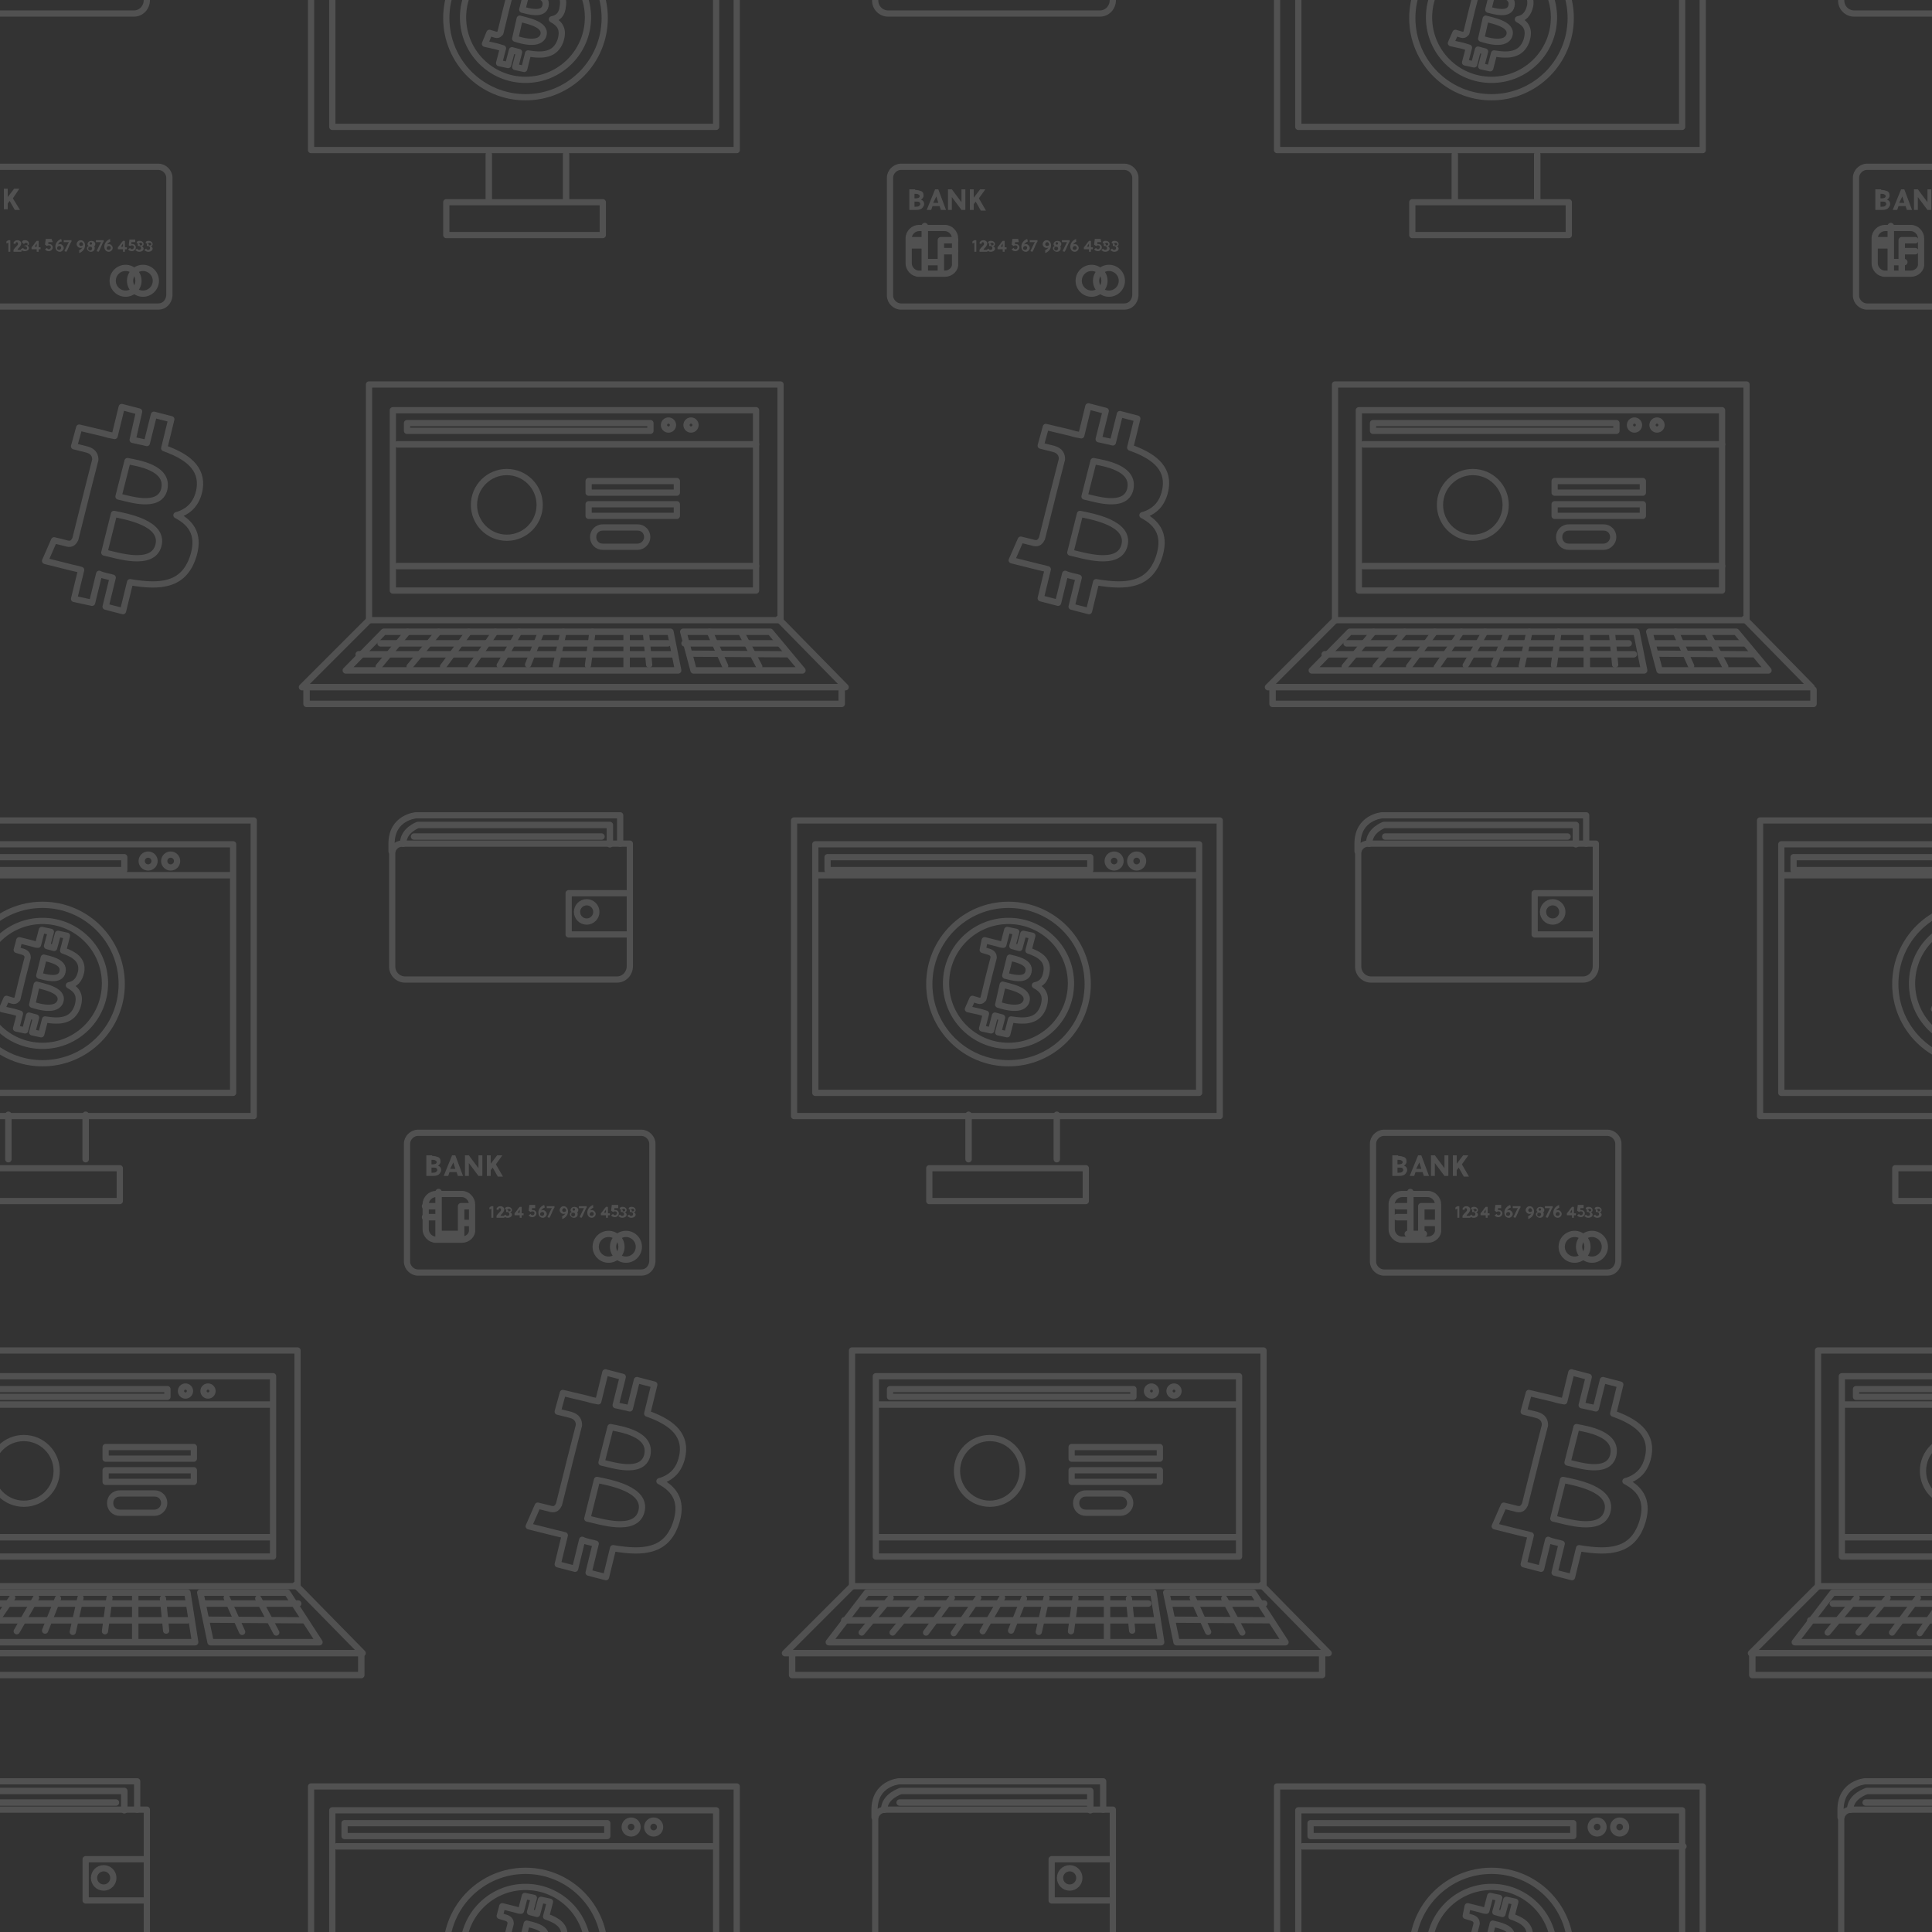 <?xml version="1.0" encoding="utf-8"?>
<!-- Generator: Adobe Illustrator 18.1.1, SVG Export Plug-In . SVG Version: 6.00 Build 0)  -->
<!DOCTYPE svg PUBLIC "-//W3C//DTD SVG 1.1//EN" "http://www.w3.org/Graphics/SVG/1.1/DTD/svg11.dtd">
<svg version="1.1" id="Layer_1" xmlns="http://www.w3.org/2000/svg" xmlns:xlink="http://www.w3.org/1999/xlink" x="0px" y="0px"
	 width="300px" height="300px" viewBox="0 0 300 300" enable-background="new 0 0 300 300" xml:space="preserve">
<rect x="0" y="0" width="300" height="300" fill="#333333" stroke="none"/>
<g opacity="0.15" enable-background="new    ">
	<g>
		<defs>
			<rect id="SVGID_1_" width="300" height="300"/>
		</defs>
		<clipPath id="SVGID_2_">
			<use xlink:href="#SVGID_1_"  overflow="visible"/>
		</clipPath>
		<g clip-path="url(#SVGID_2_)">
			<g>
				
					<rect x="282.3" y="209.7" fill="none" stroke="#FFFFFF" stroke-width="0.967" stroke-linecap="round" stroke-linejoin="round" width="63.9" height="36.6"/>
				
					<rect x="286" y="213.7" fill="none" stroke="#FFFFFF" stroke-width="0.967" stroke-linecap="round" stroke-linejoin="round" width="56.4" height="28"/>
				<polyline fill="none" stroke="#FFFFFF" stroke-linecap="round" stroke-linejoin="round" points="345.9,246.1 356.3,256.7 
					271.9,256.7 282.3,246.3 				"/>
				<polyline fill="none" stroke="#FFFFFF" stroke-linecap="round" stroke-linejoin="round" points="356.1,257.1 356.1,260.1 
					272.1,260.1 272.1,257.1 				"/>
				<polygon fill="none" stroke="#FFFFFF" stroke-linecap="round" stroke-linejoin="round" points="284.6,247.3 278.7,255 
					330.3,255 329.1,247.3 				"/>
				
					<line fill="none" stroke="#FFFFFF" stroke-linecap="round" stroke-linejoin="round" x1="286.3" y1="218.1" x2="342" y2="218.1"/>
				<g>
					
						<circle fill="none" stroke="#FFFFFF" stroke-width="0.967" stroke-linecap="round" stroke-linejoin="round" cx="303.7" cy="228.4" r="5.1"/>
				</g>
				
					<line fill="none" stroke="#FFFFFF" stroke-linecap="round" stroke-linejoin="round" x1="286.3" y1="238.7" x2="342" y2="238.7"/>
				
					<rect x="288.2" y="215.7" fill="none" stroke="#FFFFFF" stroke-width="0.967" stroke-linecap="round" stroke-linejoin="round" width="37.8" height="1.2"/>
				
					<line fill="none" stroke="#FFFFFF" stroke-width="0.967" stroke-linecap="round" stroke-linejoin="round" x1="288.3" y1="248.1" x2="283.8" y2="253.5"/>
				
					<line fill="none" stroke="#FFFFFF" stroke-width="0.967" stroke-linecap="round" stroke-linejoin="round" x1="288.6" y1="253.5" x2="293.1" y2="248.1"/>
				
					<line fill="none" stroke="#FFFFFF" stroke-width="0.967" stroke-linecap="round" stroke-linejoin="round" x1="293.8" y1="253.5" x2="297.8" y2="248.1"/>
				
					<line fill="none" stroke="#FFFFFF" stroke-width="0.967" stroke-linecap="round" stroke-linejoin="round" x1="298.1" y1="253.6" x2="301.9" y2="248.1"/>
				<line fill="none" stroke="#FFFFFF" stroke-linecap="round" stroke-linejoin="round" x1="284.6" y1="249" x2="329.1" y2="249"/>
				
					<line fill="none" stroke="#FFFFFF" stroke-linecap="round" stroke-linejoin="round" x1="281.1" y1="251.6" x2="330" y2="251.6"/>
			</g>
			<g>
				<path fill="none" stroke="#FFFFFF" stroke-width="0.967" stroke-linecap="round" stroke-linejoin="round" d="M320.8,302.1
					h-32.9c-1.1,0-2-0.9-2-2v-17.6c0-0.8,0.7-1.5,1.5-1.5h35.4v19C322.8,301.2,321.9,302.1,320.8,302.1z"/>
				<path fill="none" stroke="#FFFFFF" stroke-width="0.967" stroke-linecap="round" stroke-linejoin="round" d="M321.3,281v-4.4
					h-31.7c0,0-3.8,0.3-3.8,4.4v1.2"/>
				<path fill="none" stroke="#FFFFFF" stroke-linecap="round" stroke-linejoin="round" d="M319.3,281.1v-3h-29.4
					c0,0-2.6,0.8-2.6,2.9"/>
				
					<line fill="none" stroke="#FFFFFF" stroke-linecap="round" stroke-linejoin="round" x1="289.7" y1="279.9" x2="318" y2="279.9"/>
			</g>
		</g>
	</g>
	<g>
		<defs>
			<rect id="SVGID_3_" width="300" height="300"/>
		</defs>
		<clipPath id="SVGID_4_">
			<use xlink:href="#SVGID_3_"  overflow="visible"/>
		</clipPath>
		<g clip-path="url(#SVGID_4_)">
			<g>
				
					<rect x="132.3" y="209.7" fill="none" stroke="#FFFFFF" stroke-width="0.967" stroke-linecap="round" stroke-linejoin="round" width="63.9" height="36.6"/>
				
					<rect x="136" y="213.7" fill="none" stroke="#FFFFFF" stroke-width="0.967" stroke-linecap="round" stroke-linejoin="round" width="56.4" height="28"/>
				<polyline fill="none" stroke="#FFFFFF" stroke-linecap="round" stroke-linejoin="round" points="195.9,246.1 206.3,256.7 
					121.9,256.7 132.3,246.3 				"/>
				<polyline fill="none" stroke="#FFFFFF" stroke-linecap="round" stroke-linejoin="round" points="205.3,257.1 205.3,260.1 
					123,260.1 123,257.1 				"/>
				<polygon fill="none" stroke="#FFFFFF" stroke-linecap="round" stroke-linejoin="round" points="134.6,247.3 128.7,255 
					180.3,255 179.1,247.3 				"/>
				<polygon fill="none" stroke="#FFFFFF" stroke-linecap="round" stroke-linejoin="round" points="181.1,247.3 182.7,255 
					199.6,255 194.6,247.3 				"/>
				
					<line fill="none" stroke="#FFFFFF" stroke-linecap="round" stroke-linejoin="round" x1="136.3" y1="218.1" x2="192" y2="218.1"/>
				<g>
					
						<circle fill="none" stroke="#FFFFFF" stroke-width="0.967" stroke-linecap="round" stroke-linejoin="round" cx="153.7" cy="228.4" r="5.1"/>
					
						<rect x="166.4" y="224.7" fill="none" stroke="#FFFFFF" stroke-width="0.967" stroke-linecap="round" stroke-linejoin="round" width="13.7" height="1.8"/>
					
						<rect x="166.4" y="228.3" fill="none" stroke="#FFFFFF" stroke-width="0.967" stroke-linecap="round" stroke-linejoin="round" width="13.7" height="1.8"/>
					<path fill="none" stroke="#FFFFFF" stroke-width="0.967" stroke-linecap="round" stroke-linejoin="round" d="M174,234.9h-5.4
						c-0.9,0-1.5-0.7-1.5-1.5l0,0c0-0.9,0.7-1.5,1.5-1.5h5.4c0.9,0,1.5,0.7,1.5,1.5l0,0C175.5,234.2,174.8,234.9,174,234.9z"/>
				</g>
				
					<line fill="none" stroke="#FFFFFF" stroke-linecap="round" stroke-linejoin="round" x1="136.3" y1="238.7" x2="192" y2="238.7"/>
				
					<rect x="138.2" y="215.7" fill="none" stroke="#FFFFFF" stroke-width="0.967" stroke-linecap="round" stroke-linejoin="round" width="37.8" height="1.2"/>
				
					<circle fill="none" stroke="#FFFFFF" stroke-width="0.967" stroke-linecap="round" stroke-linejoin="round" cx="178.8" cy="216" r="0.7"/>
				
					<circle fill="none" stroke="#FFFFFF" stroke-width="0.967" stroke-linecap="round" stroke-linejoin="round" cx="182.3" cy="216" r="0.7"/>
				
					<line fill="none" stroke="#FFFFFF" stroke-width="0.967" stroke-linecap="round" stroke-linejoin="round" x1="185.2" y1="248.1" x2="187.6" y2="253.4"/>
				
					<line fill="none" stroke="#FFFFFF" stroke-width="0.967" stroke-linecap="round" stroke-linejoin="round" x1="190.1" y1="248.2" x2="192.9" y2="253.5"/>
				<line fill="none" stroke="#FFFFFF" stroke-linecap="round" stroke-linejoin="round" x1="181.7" y1="249" x2="196.3" y2="249"/>
				
					<line fill="none" stroke="#FFFFFF" stroke-width="0.967" stroke-linecap="round" stroke-linejoin="round" x1="182.3" y1="251.5" x2="197.1" y2="251.6"/>
				
					<line fill="none" stroke="#FFFFFF" stroke-width="0.967" stroke-linecap="round" stroke-linejoin="round" x1="138.3" y1="248.1" x2="133.8" y2="253.5"/>
				
					<line fill="none" stroke="#FFFFFF" stroke-width="0.967" stroke-linecap="round" stroke-linejoin="round" x1="175.3" y1="248.2" x2="175.8" y2="253.2"/>
				
					<line fill="none" stroke="#FFFFFF" stroke-linecap="round" stroke-linejoin="round" x1="171.9" y1="247.7" x2="171.9" y2="254.6"/>
				
					<line fill="none" stroke="#FFFFFF" stroke-width="0.967" stroke-linecap="round" stroke-linejoin="round" x1="167" y1="248.1" x2="166.3" y2="253.3"/>
				
					<line fill="none" stroke="#FFFFFF" stroke-width="0.967" stroke-linecap="round" stroke-linejoin="round" x1="162.5" y1="248.1" x2="161.3" y2="253.4"/>
				
					<line fill="none" stroke="#FFFFFF" stroke-width="0.967" stroke-linecap="round" stroke-linejoin="round" x1="159" y1="248.2" x2="157" y2="253.2"/>
				
					<line fill="none" stroke="#FFFFFF" stroke-width="0.967" stroke-linecap="round" stroke-linejoin="round" x1="155.6" y1="248.1" x2="152.6" y2="253.3"/>
				
					<line fill="none" stroke="#FFFFFF" stroke-width="0.967" stroke-linecap="round" stroke-linejoin="round" x1="138.6" y1="253.5" x2="143.1" y2="248.1"/>
				
					<line fill="none" stroke="#FFFFFF" stroke-width="0.967" stroke-linecap="round" stroke-linejoin="round" x1="143.8" y1="253.5" x2="147.8" y2="248.1"/>
				
					<line fill="none" stroke="#FFFFFF" stroke-width="0.967" stroke-linecap="round" stroke-linejoin="round" x1="148.1" y1="253.6" x2="151.9" y2="248.1"/>
				<line fill="none" stroke="#FFFFFF" stroke-linecap="round" stroke-linejoin="round" x1="133.7" y1="249" x2="178.3" y2="249"/>
				
					<line fill="none" stroke="#FFFFFF" stroke-linecap="round" stroke-linejoin="round" x1="131.1" y1="251.6" x2="179.1" y2="251.6"/>
			</g>
			<g>
				
					<rect x="198.3" y="277.4" fill="none" stroke="#FFFFFF" stroke-width="0.967" stroke-linecap="round" stroke-linejoin="round" width="66.1" height="45.9"/>
				
					<rect x="201.6" y="281.1" fill="none" stroke="#FFFFFF" stroke-width="0.967" stroke-linecap="round" stroke-linejoin="round" width="59.6" height="38.6"/>
				<g>
					<path fill="none" stroke="#FFFFFF" stroke-width="0.967" stroke-linecap="round" stroke-linejoin="round" d="M235.7,303
						c1.3,0.7,1.9,1.6,1.3,3.4c-0.8,2.1-2.6,2.3-5,1.9l-0.6,2.3l-1.4-0.3l0.6-2.3c-0.3-0.1-0.8-0.2-1.1-0.3l-0.6,2.3l-1.4-0.3
						l0.6-2.3c-0.3-0.1-0.7-0.2-1-0.3l-1.8-0.4l0.7-1.6l1,0.3c0.4,0.1,0.6-0.2,0.7-0.3l0.9-3.7l0,0l0.7-2.7c0-0.3-0.1-0.7-0.7-0.9
						l-1-0.3l0.3-1.5l2,0.5l0,0c0.3,0.1,0.6,0.2,0.9,0.2l0.6-2.3l1.4,0.3l-0.6,2.2c0.3,0.1,0.8,0.2,1.1,0.3l0.6-2.2l1.4,0.3
						l-0.6,2.3c1.8,0.6,3.1,1.5,2.8,3.3C237.3,302.2,236.7,302.8,235.7,303z M230.7,302.9L230,306c0.9,0.3,3.9,1.2,4.4-0.6
						C234.8,303.7,231.7,303.2,230.7,302.9z M231.8,298.7l-0.7,2.8c0.8,0.2,3.3,1,3.6-0.6C235.1,299.3,232.5,298.9,231.8,298.7z"/>
					
						<circle fill="none" stroke="#FFFFFF" stroke-width="0.967" stroke-linecap="round" stroke-linejoin="round" cx="231.6" cy="302.8" r="12.3"/>
					
						<circle fill="none" stroke="#FFFFFF" stroke-width="0.967" stroke-linecap="round" stroke-linejoin="round" cx="231.6" cy="302.7" r="9.7"/>
				</g>
				
					<line fill="none" stroke="#FFFFFF" stroke-linecap="round" stroke-linejoin="round" x1="202.3" y1="286.7" x2="261.4" y2="286.7"/>
				
					<rect x="203.5" y="283.1" fill="none" stroke="#FFFFFF" stroke-width="0.967" stroke-linecap="round" stroke-linejoin="round" width="40.8" height="2"/>
				
					<circle fill="none" stroke="#FFFFFF" stroke-width="0.967" stroke-linecap="round" stroke-linejoin="round" cx="248" cy="283.7" r="1"/>
				
					<circle fill="none" stroke="#FFFFFF" stroke-width="0.967" stroke-linecap="round" stroke-linejoin="round" cx="251.5" cy="283.7" r="1"/>
			</g>
			<g>
				<path fill="none" stroke="#FFFFFF" stroke-width="0.967" stroke-linecap="round" stroke-linejoin="round" d="M170.8,302.1
					h-32.9c-1.1,0-2-0.9-2-2v-17.6c0-0.8,0.7-1.5,1.5-1.5h35.4v19C172.8,301.2,171.9,302.1,170.8,302.1z"/>
				<path fill="none" stroke="#FFFFFF" stroke-width="0.967" stroke-linecap="round" stroke-linejoin="round" d="M171.3,281v-4.4
					h-31.7c0,0-3.8,0.3-3.8,4.4v1.2"/>
				<polyline fill="none" stroke="#FFFFFF" stroke-width="0.967" stroke-linecap="round" stroke-linejoin="round" points="
					172.6,288.7 163.3,288.7 163.3,295.1 172.5,295.1 				"/>
				<path fill="none" stroke="#FFFFFF" stroke-linecap="round" stroke-linejoin="round" d="M169.3,281.1v-3h-29.4
					c0,0-2.6,0.8-2.6,2.9"/>
				
					<circle fill="none" stroke="#FFFFFF" stroke-width="0.967" stroke-linecap="round" stroke-linejoin="round" cx="166.1" cy="291.6" r="1.5"/>
				
					<line fill="none" stroke="#FFFFFF" stroke-linecap="round" stroke-linejoin="round" x1="139.7" y1="279.9" x2="168.9" y2="279.9"/>
			</g>
		</g>
	</g>
	<g>
		<defs>
			<rect id="SVGID_5_" width="300" height="300"/>
		</defs>
		<clipPath id="SVGID_6_">
			<use xlink:href="#SVGID_5_"  overflow="visible"/>
		</clipPath>
		<g clip-path="url(#SVGID_6_)">
			<g>
				
					<rect x="-17.7" y="209.7" fill="none" stroke="#FFFFFF" stroke-width="0.967" stroke-linecap="round" stroke-linejoin="round" width="63.9" height="36.6"/>
				
					<rect x="-14" y="213.7" fill="none" stroke="#FFFFFF" stroke-width="0.967" stroke-linecap="round" stroke-linejoin="round" width="56.4" height="28"/>
				<polyline fill="none" stroke="#FFFFFF" stroke-linecap="round" stroke-linejoin="round" points="45.9,246.1 56.3,256.7 
					-28.1,256.7 -17.7,246.3 				"/>
				<polyline fill="none" stroke="#FFFFFF" stroke-linecap="round" stroke-linejoin="round" points="56.1,257.1 56.1,260.1 
					-27.9,260.1 -27.9,257.1 				"/>
				<polygon fill="none" stroke="#FFFFFF" stroke-linecap="round" stroke-linejoin="round" points="-15.4,247.3 -21.3,255 30.3,255 
					29.1,247.3 				"/>
				<polygon fill="none" stroke="#FFFFFF" stroke-linecap="round" stroke-linejoin="round" points="31.1,247.3 32.7,255 49.6,255 
					44.6,247.3 				"/>
				<line fill="none" stroke="#FFFFFF" stroke-linecap="round" stroke-linejoin="round" x1="-13.7" y1="218.1" x2="42" y2="218.1"/>
				<g>
					
						<circle fill="none" stroke="#FFFFFF" stroke-width="0.967" stroke-linecap="round" stroke-linejoin="round" cx="3.7" cy="228.4" r="5.1"/>
					
						<rect x="16.4" y="224.7" fill="none" stroke="#FFFFFF" stroke-width="0.967" stroke-linecap="round" stroke-linejoin="round" width="13.7" height="1.8"/>
					
						<rect x="16.4" y="228.3" fill="none" stroke="#FFFFFF" stroke-width="0.967" stroke-linecap="round" stroke-linejoin="round" width="13.7" height="1.8"/>
					<path fill="none" stroke="#FFFFFF" stroke-width="0.967" stroke-linecap="round" stroke-linejoin="round" d="M24,234.9h-5.4
						c-0.9,0-1.5-0.7-1.5-1.5l0,0c0-0.9,0.7-1.5,1.5-1.5H24c0.9,0,1.5,0.7,1.5,1.5l0,0C25.5,234.2,24.8,234.9,24,234.9z"/>
				</g>
				<line fill="none" stroke="#FFFFFF" stroke-linecap="round" stroke-linejoin="round" x1="-13.7" y1="238.7" x2="42" y2="238.7"/>
				
					<rect x="-11.8" y="215.7" fill="none" stroke="#FFFFFF" stroke-width="0.967" stroke-linecap="round" stroke-linejoin="round" width="37.8" height="1.2"/>
				
					<circle fill="none" stroke="#FFFFFF" stroke-width="0.967" stroke-linecap="round" stroke-linejoin="round" cx="28.8" cy="216" r="0.7"/>
				
					<circle fill="none" stroke="#FFFFFF" stroke-width="0.967" stroke-linecap="round" stroke-linejoin="round" cx="32.3" cy="216" r="0.7"/>
				
					<line fill="none" stroke="#FFFFFF" stroke-width="0.967" stroke-linecap="round" stroke-linejoin="round" x1="35.2" y1="248.1" x2="37.6" y2="253.4"/>
				
					<line fill="none" stroke="#FFFFFF" stroke-width="0.967" stroke-linecap="round" stroke-linejoin="round" x1="40.1" y1="248.2" x2="42.9" y2="253.5"/>
				<line fill="none" stroke="#FFFFFF" stroke-linecap="round" stroke-linejoin="round" x1="31.7" y1="249" x2="46.3" y2="249"/>
				
					<line fill="none" stroke="#FFFFFF" stroke-width="0.967" stroke-linecap="round" stroke-linejoin="round" x1="32.3" y1="251.5" x2="47.1" y2="251.6"/>
				
					<line fill="none" stroke="#FFFFFF" stroke-width="0.967" stroke-linecap="round" stroke-linejoin="round" x1="25.3" y1="248.2" x2="25.8" y2="253.2"/>
				<line fill="none" stroke="#FFFFFF" stroke-linecap="round" stroke-linejoin="round" x1="21" y1="247.7" x2="21" y2="254.6"/>
				
					<line fill="none" stroke="#FFFFFF" stroke-width="0.967" stroke-linecap="round" stroke-linejoin="round" x1="17" y1="248.1" x2="16.3" y2="253.3"/>
				
					<line fill="none" stroke="#FFFFFF" stroke-width="0.967" stroke-linecap="round" stroke-linejoin="round" x1="12.5" y1="248.1" x2="11.3" y2="253.4"/>
				
					<line fill="none" stroke="#FFFFFF" stroke-width="0.967" stroke-linecap="round" stroke-linejoin="round" x1="9" y1="248.2" x2="7" y2="253.2"/>
				
					<line fill="none" stroke="#FFFFFF" stroke-width="0.967" stroke-linecap="round" stroke-linejoin="round" x1="5.6" y1="248.1" x2="2.6" y2="253.3"/>
				
					<line fill="none" stroke="#FFFFFF" stroke-width="0.967" stroke-linecap="round" stroke-linejoin="round" x1="-1.9" y1="253.6" x2="1.9" y2="248.1"/>
				<line fill="none" stroke="#FFFFFF" stroke-linecap="round" stroke-linejoin="round" x1="-15.4" y1="249" x2="29.1" y2="249"/>
				
					<line fill="none" stroke="#FFFFFF" stroke-linecap="round" stroke-linejoin="round" x1="-18.9" y1="251.6" x2="29.1" y2="251.6"/>
			</g>
			<g>
				
					<rect x="48.3" y="277.4" fill="none" stroke="#FFFFFF" stroke-width="0.967" stroke-linecap="round" stroke-linejoin="round" width="66.1" height="45.9"/>
				
					<rect x="51.6" y="281.1" fill="none" stroke="#FFFFFF" stroke-width="0.967" stroke-linecap="round" stroke-linejoin="round" width="59.6" height="38.6"/>
				<g>
					<path fill="none" stroke="#FFFFFF" stroke-width="0.967" stroke-linecap="round" stroke-linejoin="round" d="M85.7,303
						c1.3,0.7,1.9,1.6,1.3,3.4c-0.8,2.1-2.6,2.3-5,1.9l-0.6,2.3l-1.4-0.3l0.6-2.3c-0.3-0.1-0.8-0.2-1.1-0.3l-0.6,2.3l-1.4-0.3
						l0.6-2.3c-0.3-0.1-0.7-0.2-1-0.3l-1.8-0.4l0.7-1.6l1,0.3c0.4,0.1,0.6-0.2,0.7-0.3l0.9-3.7l0,0l0.7-2.7c0-0.3-0.1-0.7-0.7-0.9
						l-1-0.3L78,296l2,0.5l0,0c0.3,0.1,0.6,0.2,0.9,0.2l0.6-2.3l1.4,0.3l-0.6,2.2c0.3,0.1,0.8,0.2,1.1,0.3l0.6-2.2l1.4,0.3l-0.6,2.3
						c1.8,0.6,3.1,1.5,2.8,3.3C87.3,302.2,86.7,302.8,85.7,303z M80.7,302.9L80,306c0.9,0.3,3.9,1.2,4.4-0.6
						C84.8,303.7,81.7,303.2,80.7,302.9z M81.8,298.7l-0.7,2.8c0.8,0.2,3.3,1,3.6-0.6C85.1,299.3,82.5,298.9,81.8,298.7z"/>
					
						<circle fill="none" stroke="#FFFFFF" stroke-width="0.967" stroke-linecap="round" stroke-linejoin="round" cx="81.6" cy="302.8" r="12.3"/>
					
						<circle fill="none" stroke="#FFFFFF" stroke-width="0.967" stroke-linecap="round" stroke-linejoin="round" cx="81.6" cy="302.7" r="9.7"/>
				</g>
				
					<line fill="none" stroke="#FFFFFF" stroke-linecap="round" stroke-linejoin="round" x1="52.3" y1="286.7" x2="110.6" y2="286.7"/>
				
					<rect x="53.5" y="283.1" fill="none" stroke="#FFFFFF" stroke-width="0.967" stroke-linecap="round" stroke-linejoin="round" width="40.8" height="2"/>
				
					<circle fill="none" stroke="#FFFFFF" stroke-width="0.967" stroke-linecap="round" stroke-linejoin="round" cx="98" cy="283.7" r="1"/>
				
					<circle fill="none" stroke="#FFFFFF" stroke-width="0.967" stroke-linecap="round" stroke-linejoin="round" cx="101.5" cy="283.7" r="1"/>
			</g>
			<g>
				<path fill="none" stroke="#FFFFFF" stroke-width="0.967" stroke-linecap="round" stroke-linejoin="round" d="M20.8,302.1h-32.9
					c-1.1,0-2-0.9-2-2v-17.6c0-0.8,0.7-1.5,1.5-1.5h35.4v19C22.8,301.2,21.9,302.1,20.8,302.1z"/>
				<path fill="none" stroke="#FFFFFF" stroke-width="0.967" stroke-linecap="round" stroke-linejoin="round" d="M21.3,281v-4.4
					h-31.7c0,0-3.8,0.3-3.8,4.4v1.2"/>
				<polyline fill="none" stroke="#FFFFFF" stroke-width="0.967" stroke-linecap="round" stroke-linejoin="round" points="
					22.6,288.7 13.3,288.7 13.3,295.1 22.5,295.1 				"/>
				<path fill="none" stroke="#FFFFFF" stroke-linecap="round" stroke-linejoin="round" d="M19.3,281.1v-3h-29.4
					c0,0-2.6,0.8-2.6,2.9"/>
				
					<circle fill="none" stroke="#FFFFFF" stroke-width="0.967" stroke-linecap="round" stroke-linejoin="round" cx="16.1" cy="291.6" r="1.5"/>
				<line fill="none" stroke="#FFFFFF" stroke-linecap="round" stroke-linejoin="round" x1="-10.3" y1="279.9" x2="18" y2="279.9"/>
			</g>
		</g>
	</g>
	<g>
		<defs>
			<rect id="SVGID_7_" width="300" height="300"/>
		</defs>
		<clipPath id="SVGID_8_">
			<use xlink:href="#SVGID_7_"  overflow="visible"/>
		</clipPath>
		<g clip-path="url(#SVGID_8_)">
			<path fill="none" stroke="#FFFFFF" stroke-width="0.967" stroke-linecap="round" stroke-linejoin="round" d="M252.4,230
				c2.5,1.3,3.7,3.3,2.5,6.7c-1.5,4.2-5,4.5-9.7,3.7l-1.1,4.5l-2.7-0.7l1.1-4.5c-0.7-0.2-1.5-0.3-2.1-0.6l-1.1,4.5l-2.7-0.7l1.1-4.5
				c-0.6-0.2-1.3-0.3-2-0.5l-3.6-0.9l1.4-3.2c0,0,2.1,0.5,2,0.5c0.8,0.2,1.1-0.3,1.3-0.7l1.8-7.2l0,0l1.3-5.1c0-0.6-0.2-1.3-1.3-1.6
				l-2-0.5l0.8-2.9l3.8,0.9l0,0c0.6,0.2,1.1,0.3,1.7,0.4l1.1-4.5l2.7,0.7l-1.1,4.4c0.8,0.2,1.5,0.3,2.2,0.5l1.1-4.4l2.7,0.7
				l-1.1,4.5c3.4,1.2,6,3,5.5,6.3C255.6,228.3,254.2,229.5,252.4,230z M242.7,229.8l-1.5,6c1.9,0.4,7.5,2.3,8.4-1.1
				C250.5,231.2,244.6,230.2,242.7,229.8z M244.8,221.6l-1.4,5.5c1.5,0.3,6.3,2,7.1-1.1C251.3,222.6,246.3,221.9,244.8,221.6z"/>
			<g>
				
					<rect x="207.3" y="59.7" fill="none" stroke="#FFFFFF" stroke-width="0.967" stroke-linecap="round" stroke-linejoin="round" width="63.9" height="36.6"/>
				
					<rect x="211" y="63.7" fill="none" stroke="#FFFFFF" stroke-width="0.967" stroke-linecap="round" stroke-linejoin="round" width="56.4" height="28"/>
				<polyline fill="none" stroke="#FFFFFF" stroke-linecap="round" stroke-linejoin="round" points="270.9,96.1 281.3,106.7 
					196.9,106.7 207.3,96.3 				"/>
				<polyline fill="none" stroke="#FFFFFF" stroke-linecap="round" stroke-linejoin="round" points="281.6,107.1 281.6,109.3 
					197.6,109.3 197.6,107.1 				"/>
				<polygon fill="none" stroke="#FFFFFF" stroke-linecap="round" stroke-linejoin="round" points="209.6,98.1 203.7,104.1 
					255.3,104.1 254.1,98.1 				"/>
				<polygon fill="none" stroke="#FFFFFF" stroke-linecap="round" stroke-linejoin="round" points="256.1,98.1 257.7,104.1 
					274.6,104.1 269.6,98.1 				"/>
				<line fill="none" stroke="#FFFFFF" stroke-linecap="round" stroke-linejoin="round" x1="211.7" y1="69" x2="267.4" y2="69"/>
				<g>
					
						<circle fill="none" stroke="#FFFFFF" stroke-width="0.967" stroke-linecap="round" stroke-linejoin="round" cx="228.7" cy="78.4" r="5.1"/>
					
						<rect x="241.4" y="74.7" fill="none" stroke="#FFFFFF" stroke-width="0.967" stroke-linecap="round" stroke-linejoin="round" width="13.7" height="1.8"/>
					
						<rect x="241.4" y="78.3" fill="none" stroke="#FFFFFF" stroke-width="0.967" stroke-linecap="round" stroke-linejoin="round" width="13.7" height="1.8"/>
					<path fill="none" stroke="#FFFFFF" stroke-width="0.967" stroke-linecap="round" stroke-linejoin="round" d="M249,84.9h-5.4
						c-0.9,0-1.5-0.7-1.5-1.5l0,0c0-0.9,0.7-1.5,1.5-1.5h5.4c0.9,0,1.5,0.7,1.5,1.5l0,0C250.5,84.2,249.8,84.9,249,84.9z"/>
				</g>
				
					<line fill="none" stroke="#FFFFFF" stroke-linecap="round" stroke-linejoin="round" x1="211.7" y1="87.9" x2="267.4" y2="87.9"/>
				
					<rect x="213.2" y="65.7" fill="none" stroke="#FFFFFF" stroke-width="0.967" stroke-linecap="round" stroke-linejoin="round" width="37.8" height="1.2"/>
				
					<circle fill="none" stroke="#FFFFFF" stroke-width="0.967" stroke-linecap="round" stroke-linejoin="round" cx="253.8" cy="66" r="0.7"/>
				
					<circle fill="none" stroke="#FFFFFF" stroke-width="0.967" stroke-linecap="round" stroke-linejoin="round" cx="257.3" cy="66" r="0.7"/>
				
					<line fill="none" stroke="#FFFFFF" stroke-width="0.967" stroke-linecap="round" stroke-linejoin="round" x1="260.2" y1="98.1" x2="262.6" y2="103.4"/>
				
					<line fill="none" stroke="#FFFFFF" stroke-width="0.967" stroke-linecap="round" stroke-linejoin="round" x1="265.1" y1="98.2" x2="267.9" y2="103.5"/>
				
					<line fill="none" stroke="#FFFFFF" stroke-linecap="round" stroke-linejoin="round" x1="257.1" y1="99.9" x2="270.9" y2="99.9"/>
				
					<line fill="none" stroke="#FFFFFF" stroke-width="0.967" stroke-linecap="round" stroke-linejoin="round" x1="257.3" y1="101.5" x2="272.1" y2="101.6"/>
				
					<line fill="none" stroke="#FFFFFF" stroke-width="0.967" stroke-linecap="round" stroke-linejoin="round" x1="213.3" y1="98.1" x2="208.8" y2="103.5"/>
				
					<line fill="none" stroke="#FFFFFF" stroke-width="0.967" stroke-linecap="round" stroke-linejoin="round" x1="250.3" y1="98.2" x2="250.8" y2="103.2"/>
				
					<line fill="none" stroke="#FFFFFF" stroke-linecap="round" stroke-linejoin="round" x1="246.4" y1="98.6" x2="246.4" y2="103.7"/>
				
					<line fill="none" stroke="#FFFFFF" stroke-width="0.967" stroke-linecap="round" stroke-linejoin="round" x1="242" y1="98.1" x2="241.3" y2="103.3"/>
				
					<line fill="none" stroke="#FFFFFF" stroke-width="0.967" stroke-linecap="round" stroke-linejoin="round" x1="237.5" y1="98.1" x2="236.3" y2="103.4"/>
				
					<line fill="none" stroke="#FFFFFF" stroke-width="0.967" stroke-linecap="round" stroke-linejoin="round" x1="234" y1="98.2" x2="232" y2="103.2"/>
				
					<line fill="none" stroke="#FFFFFF" stroke-width="0.967" stroke-linecap="round" stroke-linejoin="round" x1="230.6" y1="98.1" x2="227.6" y2="103.3"/>
				
					<line fill="none" stroke="#FFFFFF" stroke-width="0.967" stroke-linecap="round" stroke-linejoin="round" x1="213.6" y1="103.5" x2="218.1" y2="98.1"/>
				
					<line fill="none" stroke="#FFFFFF" stroke-width="0.967" stroke-linecap="round" stroke-linejoin="round" x1="218.8" y1="103.5" x2="222.8" y2="98.1"/>
				
					<line fill="none" stroke="#FFFFFF" stroke-width="0.967" stroke-linecap="round" stroke-linejoin="round" x1="223.1" y1="103.6" x2="226.9" y2="98.1"/>
				
					<line fill="none" stroke="#FFFFFF" stroke-linecap="round" stroke-linejoin="round" x1="209.1" y1="99.9" x2="252.9" y2="99.9"/>
				
					<line fill="none" stroke="#FFFFFF" stroke-linecap="round" stroke-linejoin="round" x1="205.7" y1="101.6" x2="253.7" y2="101.6"/>
			</g>
			<g>
				
					<rect x="273.3" y="127.4" fill="none" stroke="#FFFFFF" stroke-width="0.967" stroke-linecap="round" stroke-linejoin="round" width="66.1" height="45.9"/>
				
					<rect x="294.3" y="181.4" fill="none" stroke="#FFFFFF" stroke-width="0.967" stroke-linecap="round" stroke-linejoin="round" width="24.3" height="5.1"/>
				
					<rect x="276.6" y="131.1" fill="none" stroke="#FFFFFF" stroke-width="0.967" stroke-linecap="round" stroke-linejoin="round" width="59.6" height="38.6"/>
				<g>
					<path fill="none" stroke="#FFFFFF" stroke-width="0.967" stroke-linecap="round" stroke-linejoin="round" d="M310.7,153
						c1.3,0.7,1.9,1.6,1.3,3.4c-0.8,2.1-2.6,2.3-5,1.9l-0.6,2.3l-1.4-0.3l0.6-2.3c-0.3-0.1-0.8-0.2-1.1-0.3l-0.6,2.3l-1.4-0.3
						l0.6-2.3c-0.3-0.1-0.7-0.2-1-0.3l-1.8-0.4l0.7-1.6l1,0.3c0.4,0.1,0.6-0.2,0.7-0.3l0.9-3.7l0,0l0.7-2.7c0-0.3-0.1-0.7-0.7-0.9
						l-1-0.3l0.3-1.5l2,0.5l0,0c0.3,0.1,0.6,0.2,0.9,0.2l0.6-2.3l1.4,0.3l-0.6,2.2c0.3,0.1,0.8,0.2,1.1,0.3l0.6-2.2l1.4,0.3
						l-0.6,2.3c1.8,0.6,3.1,1.5,2.8,3.3C312.3,152.2,311.7,152.8,310.7,153z M305.7,152.9L305,156c0.9,0.3,3.9,1.2,4.4-0.6
						C309.8,153.7,306.7,153.2,305.7,152.9z M306.8,148.7l-0.7,2.8c0.8,0.2,3.3,1,3.6-0.6C310.1,149.3,307.5,148.9,306.8,148.7z"/>
					
						<circle fill="none" stroke="#FFFFFF" stroke-width="0.967" stroke-linecap="round" stroke-linejoin="round" cx="306.6" cy="152.8" r="12.3"/>
					
						<circle fill="none" stroke="#FFFFFF" stroke-width="0.967" stroke-linecap="round" stroke-linejoin="round" cx="306.6" cy="152.7" r="9.7"/>
				</g>
				
					<line fill="none" stroke="#FFFFFF" stroke-linecap="round" stroke-linejoin="round" x1="276.9" y1="135.9" x2="336" y2="135.9"/>
				
					<rect x="278.5" y="133.1" fill="none" stroke="#FFFFFF" stroke-width="0.967" stroke-linecap="round" stroke-linejoin="round" width="40.8" height="2"/>
			</g>
			<g>
				<path fill="none" stroke="#FFFFFF" stroke-width="0.967" stroke-linecap="round" stroke-linejoin="round" d="M245.8,152.1
					h-32.9c-1.1,0-2-0.9-2-2v-17.6c0-0.8,0.7-1.5,1.5-1.5h35.4v19C247.8,151.2,246.9,152.1,245.8,152.1z"/>
				<path fill="none" stroke="#FFFFFF" stroke-width="0.967" stroke-linecap="round" stroke-linejoin="round" d="M246.3,131v-4.4
					h-31.7c0,0-3.8,0.3-3.8,4.4v1.2"/>
				<polyline fill="none" stroke="#FFFFFF" stroke-width="0.967" stroke-linecap="round" stroke-linejoin="round" points="
					247.6,138.7 238.3,138.7 238.3,145.1 247.5,145.1 				"/>
				<path fill="none" stroke="#FFFFFF" stroke-linecap="round" stroke-linejoin="round" d="M244.7,131.1v-3h-29.8
					c0,0-2.3,0.8-2.3,2.9"/>
				
					<circle fill="none" stroke="#FFFFFF" stroke-width="0.967" stroke-linecap="round" stroke-linejoin="round" cx="241.1" cy="141.6" r="1.5"/>
				
					<line fill="none" stroke="#FFFFFF" stroke-linecap="round" stroke-linejoin="round" x1="215.1" y1="129.9" x2="243.4" y2="129.9"/>
			</g>
		</g>
	</g>
	<g>
		<defs>
			<rect id="SVGID_9_" width="300" height="300"/>
		</defs>
		<clipPath id="SVGID_10_">
			<use xlink:href="#SVGID_9_"  overflow="visible"/>
		</clipPath>
		<g clip-path="url(#SVGID_10_)">
			<path fill="none" stroke="#FFFFFF" stroke-width="0.967" stroke-linecap="round" stroke-linejoin="round" d="M102.4,230
				c2.5,1.3,3.7,3.3,2.5,6.7c-1.5,4.2-5,4.5-9.7,3.7l-1.1,4.5l-2.7-0.7l1.1-4.5c-0.7-0.2-1.5-0.3-2.1-0.6l-1.1,4.5l-2.7-0.7l1.1-4.5
				c-0.6-0.2-1.3-0.3-2-0.5l-3.6-0.9l1.4-3.2c0,0,2.1,0.5,2,0.5c0.8,0.2,1.1-0.3,1.3-0.7l1.8-7.2l0,0l1.3-5.1c0-0.6-0.2-1.3-1.3-1.6
				l-2-0.5l0.8-2.9l3.8,0.9l0,0c0.6,0.2,1.1,0.3,1.7,0.4l1.1-4.5l2.7,0.7l-1.1,4.4c0.8,0.2,1.5,0.3,2.2,0.5l1.1-4.4l2.7,0.7
				l-1.1,4.5c3.4,1.2,6,3,5.5,6.3C105.6,228.3,104.2,229.5,102.4,230z M92.7,229.8l-1.5,6c1.9,0.4,7.5,2.3,8.4-1.1
				C100.5,231.2,94.6,230.2,92.7,229.8z M94.8,221.6l-1.4,5.5c1.5,0.3,6.3,2,7.1-1.1C101.3,222.6,96.3,221.9,94.8,221.6z"/>
			<g>
				
					<rect x="57.3" y="59.7" fill="none" stroke="#FFFFFF" stroke-width="0.967" stroke-linecap="round" stroke-linejoin="round" width="63.9" height="36.6"/>
				
					<rect x="61" y="63.7" fill="none" stroke="#FFFFFF" stroke-width="0.967" stroke-linecap="round" stroke-linejoin="round" width="56.4" height="28"/>
				<polyline fill="none" stroke="#FFFFFF" stroke-linecap="round" stroke-linejoin="round" points="120.9,96.1 131.3,106.7 
					46.9,106.7 57.3,96.3 				"/>
				<polyline fill="none" stroke="#FFFFFF" stroke-linecap="round" stroke-linejoin="round" points="130.7,107.1 130.7,109.3 
					47.6,109.3 47.6,107.1 				"/>
				<polygon fill="none" stroke="#FFFFFF" stroke-linecap="round" stroke-linejoin="round" points="59.6,98.1 53.7,104.1 
					105.3,104.1 104.1,98.1 				"/>
				<polygon fill="none" stroke="#FFFFFF" stroke-linecap="round" stroke-linejoin="round" points="106.1,98.1 107.7,104.1 
					124.6,104.1 119.6,98.1 				"/>
				<line fill="none" stroke="#FFFFFF" stroke-linecap="round" stroke-linejoin="round" x1="61.7" y1="69" x2="117.4" y2="69"/>
				<g>
					
						<circle fill="none" stroke="#FFFFFF" stroke-width="0.967" stroke-linecap="round" stroke-linejoin="round" cx="78.7" cy="78.4" r="5.1"/>
					
						<rect x="91.4" y="74.7" fill="none" stroke="#FFFFFF" stroke-width="0.967" stroke-linecap="round" stroke-linejoin="round" width="13.7" height="1.8"/>
					
						<rect x="91.4" y="78.3" fill="none" stroke="#FFFFFF" stroke-width="0.967" stroke-linecap="round" stroke-linejoin="round" width="13.7" height="1.8"/>
					<path fill="none" stroke="#FFFFFF" stroke-width="0.967" stroke-linecap="round" stroke-linejoin="round" d="M99,84.9h-5.4
						c-0.9,0-1.5-0.7-1.5-1.5l0,0c0-0.9,0.7-1.5,1.5-1.5H99c0.9,0,1.5,0.7,1.5,1.5l0,0C100.5,84.2,99.8,84.9,99,84.9z"/>
				</g>
				<line fill="none" stroke="#FFFFFF" stroke-linecap="round" stroke-linejoin="round" x1="61.7" y1="87.9" x2="117.4" y2="87.9"/>
				
					<rect x="63.2" y="65.7" fill="none" stroke="#FFFFFF" stroke-width="0.967" stroke-linecap="round" stroke-linejoin="round" width="37.8" height="1.2"/>
				
					<circle fill="none" stroke="#FFFFFF" stroke-width="0.967" stroke-linecap="round" stroke-linejoin="round" cx="103.8" cy="66" r="0.7"/>
				
					<circle fill="none" stroke="#FFFFFF" stroke-width="0.967" stroke-linecap="round" stroke-linejoin="round" cx="107.3" cy="66" r="0.7"/>
				
					<line fill="none" stroke="#FFFFFF" stroke-width="0.967" stroke-linecap="round" stroke-linejoin="round" x1="110.2" y1="98.1" x2="112.6" y2="103.4"/>
				
					<line fill="none" stroke="#FFFFFF" stroke-width="0.967" stroke-linecap="round" stroke-linejoin="round" x1="115.1" y1="98.2" x2="117.9" y2="103.5"/>
				
					<line fill="none" stroke="#FFFFFF" stroke-linecap="round" stroke-linejoin="round" x1="106.3" y1="99.9" x2="120.9" y2="99.9"/>
				
					<line fill="none" stroke="#FFFFFF" stroke-width="0.967" stroke-linecap="round" stroke-linejoin="round" x1="107.3" y1="101.5" x2="122.1" y2="101.6"/>
				
					<line fill="none" stroke="#FFFFFF" stroke-width="0.967" stroke-linecap="round" stroke-linejoin="round" x1="63.3" y1="98.1" x2="58.8" y2="103.5"/>
				
					<line fill="none" stroke="#FFFFFF" stroke-width="0.967" stroke-linecap="round" stroke-linejoin="round" x1="100.3" y1="98.2" x2="100.8" y2="103.2"/>
				<line fill="none" stroke="#FFFFFF" stroke-linecap="round" stroke-linejoin="round" x1="97.3" y1="98.6" x2="97.3" y2="103.7"/>
				
					<line fill="none" stroke="#FFFFFF" stroke-width="0.967" stroke-linecap="round" stroke-linejoin="round" x1="92" y1="98.1" x2="91.3" y2="103.3"/>
				
					<line fill="none" stroke="#FFFFFF" stroke-width="0.967" stroke-linecap="round" stroke-linejoin="round" x1="87.5" y1="98.1" x2="86.3" y2="103.4"/>
				
					<line fill="none" stroke="#FFFFFF" stroke-width="0.967" stroke-linecap="round" stroke-linejoin="round" x1="84" y1="98.2" x2="82" y2="103.2"/>
				
					<line fill="none" stroke="#FFFFFF" stroke-width="0.967" stroke-linecap="round" stroke-linejoin="round" x1="80.6" y1="98.1" x2="77.6" y2="103.3"/>
				
					<line fill="none" stroke="#FFFFFF" stroke-width="0.967" stroke-linecap="round" stroke-linejoin="round" x1="63.6" y1="103.5" x2="68.1" y2="98.1"/>
				
					<line fill="none" stroke="#FFFFFF" stroke-width="0.967" stroke-linecap="round" stroke-linejoin="round" x1="68.8" y1="103.5" x2="72.8" y2="98.1"/>
				
					<line fill="none" stroke="#FFFFFF" stroke-width="0.967" stroke-linecap="round" stroke-linejoin="round" x1="73.1" y1="103.6" x2="76.9" y2="98.1"/>
				<line fill="none" stroke="#FFFFFF" stroke-linecap="round" stroke-linejoin="round" x1="59.1" y1="99.9" x2="103.7" y2="99.9"/>
				
					<line fill="none" stroke="#FFFFFF" stroke-linecap="round" stroke-linejoin="round" x1="55.7" y1="101.6" x2="104.6" y2="101.6"/>
			</g>
			<g>
				
					<rect x="123.3" y="127.4" fill="none" stroke="#FFFFFF" stroke-width="0.967" stroke-linecap="round" stroke-linejoin="round" width="66.1" height="45.9"/>
				
					<rect x="144.3" y="181.4" fill="none" stroke="#FFFFFF" stroke-width="0.967" stroke-linecap="round" stroke-linejoin="round" width="24.3" height="5.1"/>
				
					<rect x="126.6" y="131.1" fill="none" stroke="#FFFFFF" stroke-width="0.967" stroke-linecap="round" stroke-linejoin="round" width="59.6" height="38.6"/>
				<g>
					<path fill="none" stroke="#FFFFFF" stroke-width="0.967" stroke-linecap="round" stroke-linejoin="round" d="M160.7,153
						c1.3,0.7,1.9,1.6,1.3,3.4c-0.8,2.1-2.6,2.3-5,1.9l-0.6,2.3l-1.4-0.3l0.6-2.3c-0.3-0.1-0.8-0.2-1.1-0.3l-0.6,2.3l-1.4-0.3
						l0.6-2.3c-0.3-0.1-0.7-0.2-1-0.3l-1.8-0.4l0.7-1.6l1,0.3c0.4,0.1,0.6-0.2,0.7-0.3l0.9-3.7l0,0l0.7-2.7c0-0.3-0.1-0.7-0.7-0.9
						l-1-0.3l0.3-1.5l2,0.5l0,0c0.3,0.1,0.6,0.2,0.9,0.2l0.6-2.3l1.4,0.3l-0.6,2.2c0.3,0.1,0.8,0.2,1.1,0.3l0.6-2.2l1.4,0.3
						l-0.6,2.3c1.8,0.6,3.1,1.5,2.8,3.3C162.3,152.2,161.7,152.8,160.7,153z M155.7,152.9L155,156c0.9,0.3,3.9,1.2,4.4-0.6
						C159.8,153.7,156.7,153.2,155.7,152.9z M156.8,148.7l-0.7,2.8c0.8,0.2,3.3,1,3.6-0.6C160.1,149.3,157.5,148.9,156.8,148.7z"/>
					
						<circle fill="none" stroke="#FFFFFF" stroke-width="0.967" stroke-linecap="round" stroke-linejoin="round" cx="156.6" cy="152.8" r="12.3"/>
					
						<circle fill="none" stroke="#FFFFFF" stroke-width="0.967" stroke-linecap="round" stroke-linejoin="round" cx="156.6" cy="152.7" r="9.7"/>
				</g>
				
					<line fill="none" stroke="#FFFFFF" stroke-linecap="round" stroke-linejoin="round" x1="126.9" y1="135.9" x2="186" y2="135.9"/>
				
					<rect x="128.5" y="133.1" fill="none" stroke="#FFFFFF" stroke-width="0.967" stroke-linecap="round" stroke-linejoin="round" width="40.8" height="2"/>
				
					<circle fill="none" stroke="#FFFFFF" stroke-width="0.967" stroke-linecap="round" stroke-linejoin="round" cx="173" cy="133.7" r="1"/>
				
					<circle fill="none" stroke="#FFFFFF" stroke-width="0.967" stroke-linecap="round" stroke-linejoin="round" cx="176.5" cy="133.7" r="1"/>
				<g>
					
						<line fill="none" stroke="#FFFFFF" stroke-linecap="round" stroke-linejoin="round" x1="150.4" y1="173.1" x2="150.4" y2="180"/>
					
						<line fill="none" stroke="#FFFFFF" stroke-linecap="round" stroke-linejoin="round" x1="164.1" y1="173.1" x2="164.1" y2="180"/>
				</g>
			</g>
			<g>
				<path fill="none" stroke="#FFFFFF" stroke-width="0.967" stroke-linecap="round" stroke-linejoin="round" d="M249.6,197.6
					h-34.7c-0.9,0-1.7-0.8-1.7-1.7v-18.3c0-0.9,0.8-1.7,1.7-1.7h34.7c0.9,0,1.7,0.8,1.7,1.7v18.3
					C251.2,196.9,250.5,197.6,249.6,197.6z"/>
				<path fill="none" stroke="#FFFFFF" stroke-width="0.967" stroke-linecap="round" stroke-linejoin="round" d="M221.7,192.5h-4
					c-0.9,0-1.6-0.8-1.6-1.6V187c0-0.9,0.8-1.6,1.6-1.6h4c0.9,0,1.6,0.8,1.6,1.6v3.9C223.4,191.8,222.6,192.5,221.7,192.5z"/>
				<line fill="none" stroke="#FFFFFF" stroke-linecap="round" stroke-linejoin="round" x1="219" y1="185.1" x2="219" y2="192"/>
				
					<line fill="none" stroke="#FFFFFF" stroke-linecap="round" stroke-linejoin="round" x1="216.9" y1="187.3" x2="218.6" y2="187.3"/>
				<line fill="none" stroke="#FFFFFF" stroke-linecap="round" stroke-linejoin="round" x1="216.9" y1="189" x2="218.6" y2="189"/>
				
					<line fill="none" stroke="#FFFFFF" stroke-linecap="round" stroke-linejoin="round" x1="218.6" y1="191.6" x2="221.1" y2="191.6"/>
				<polyline fill="none" stroke="#FFFFFF" stroke-linecap="round" stroke-linejoin="round" points="220.7,192 220.7,187.3 
					222.9,187.3 				"/>
				
					<line fill="none" stroke="#FFFFFF" stroke-linecap="round" stroke-linejoin="round" x1="221.1" y1="189.9" x2="222.9" y2="189.9"/>
				
					<circle fill="none" stroke="#FFFFFF" stroke-width="0.967" stroke-linecap="round" stroke-linejoin="round" cx="244.5" cy="193.6" r="2"/>
				
					<circle fill="none" stroke="#FFFFFF" stroke-width="0.967" stroke-linecap="round" stroke-linejoin="round" cx="247.2" cy="193.6" r="2"/>
				<g>
					<path fill="#FFFFFF" d="M226.3,189.1v-1.4c-0.1,0-0.2,0.1-0.3,0.1v-0.3c0.1-0.1,0.3-0.2,0.3-0.2h0.3v1.8L226.3,189.1
						L226.3,189.1z"/>
					<path fill="#FFFFFF" d="M228.3,189.1h-1.2v-0.3c0.2-0.3,0.4-0.5,0.6-0.7c0.1-0.1,0.1-0.2,0.1-0.3c0-0.1-0.1-0.2-0.2-0.2
						c-0.1,0-0.2,0.1-0.2,0.3l-0.3-0.1c0-0.3,0.3-0.5,0.6-0.5c0.3,0,0.6,0.2,0.6,0.5c0,0.2-0.1,0.3-0.2,0.5
						c-0.2,0.2-0.3,0.3-0.4,0.5h0.7L228.3,189.1L228.3,189.1z"/>
					<path fill="#FFFFFF" d="M228.9,188.1c0.1,0,0.2,0,0.2,0c0.1,0,0.2-0.1,0.2-0.2c0-0.1-0.1-0.2-0.3-0.2c-0.1,0-0.2,0.1-0.3,0.2
						l-0.3-0.2c0.1-0.3,0.3-0.3,0.5-0.3c0.3,0,0.6,0.2,0.6,0.5c0,0.2-0.1,0.3-0.3,0.3c0.2,0.1,0.3,0.3,0.3,0.4
						c0,0.3-0.3,0.5-0.7,0.5c-0.3,0-0.5-0.2-0.6-0.3l0.3-0.2c0.1,0.2,0.2,0.2,0.3,0.2c0.2,0,0.3-0.1,0.3-0.3c0-0.2-0.2-0.3-0.3-0.3
						c0,0-0.1,0-0.2,0v-0.3H228.9z"/>
					<path fill="#FFFFFF" d="M230.7,189.1v-0.4h-0.8v-0.3c0.3-0.3,0.5-0.7,0.8-1h0.3v1h0.3v0.3H231v0.4H230.7z M230.7,188.3v-0.5
						c-0.1,0.2-0.3,0.4-0.3,0.5H230.7z"/>
					<path fill="#FFFFFF" d="M233.2,187.6h-0.6c0,0.2,0,0.3,0,0.3c0.1,0,0.2,0,0.2,0c0.3,0,0.5,0.3,0.5,0.5c0,0.3-0.3,0.6-0.6,0.6
						c-0.3,0-0.5-0.1-0.6-0.3l0.3-0.2c0.1,0.2,0.2,0.2,0.3,0.2c0.2,0,0.3-0.2,0.3-0.3c0-0.2-0.1-0.3-0.3-0.3c-0.1,0-0.2,0-0.3,0.1
						l-0.3-0.2c0-0.3,0.1-0.7,0.1-0.9h0.9V187.6z"/>
					<path fill="#FFFFFF" d="M234.6,187.5c-0.3,0.1-0.5,0.3-0.6,0.5c0.1-0.1,0.2-0.1,0.3-0.1c0.3,0,0.6,0.3,0.6,0.6
						c0,0.3-0.3,0.6-0.6,0.6c-0.4,0-0.7-0.3-0.7-0.8c0-0.6,0.4-1,0.9-1.2L234.6,187.5z M234.2,188.8c0.2,0,0.3-0.2,0.3-0.3
						c0-0.2-0.1-0.3-0.3-0.3c-0.1,0-0.3,0.1-0.3,0.2C233.8,188.6,233.9,188.8,234.2,188.8z"/>
					<path fill="#FFFFFF" d="M236.1,187.5c-0.3,0.4-0.5,1.2-0.8,1.6L235,189c0.3-0.6,0.5-1.1,0.7-1.4h-0.8v-0.3h1.2V187.5z"/>
					<path fill="#FFFFFF" d="M237.2,188.9c0.3-0.1,0.5-0.3,0.6-0.5c-0.1,0.1-0.2,0.1-0.3,0.1c-0.3,0-0.6-0.3-0.6-0.6
						s0.3-0.6,0.6-0.6c0.4,0,0.7,0.3,0.7,0.8c0,0.6-0.4,1-0.9,1.2V188.9z M237.6,187.6c-0.2,0-0.3,0.2-0.3,0.3
						c0,0.2,0.1,0.3,0.3,0.3c0.1,0,0.3-0.1,0.3-0.2C237.9,187.8,237.8,187.6,237.6,187.6z"/>
					<path fill="#FFFFFF" d="M239.7,188.6c0,0.3-0.3,0.5-0.6,0.5c-0.3,0-0.6-0.3-0.6-0.5c0-0.3,0.1-0.3,0.3-0.4
						c-0.2-0.1-0.2-0.2-0.2-0.3c0-0.3,0.3-0.5,0.6-0.5s0.6,0.2,0.6,0.5c0,0.2-0.1,0.3-0.2,0.3C239.7,188.2,239.7,188.4,239.7,188.6z
						 M239.3,188.6c0-0.2-0.1-0.3-0.3-0.3c-0.2,0-0.3,0.1-0.3,0.3c0,0.2,0.1,0.3,0.3,0.3C239.2,188.8,239.3,188.7,239.3,188.6z
						 M239.3,187.8c0-0.1-0.1-0.2-0.2-0.2c-0.1,0-0.2,0.1-0.2,0.2c0,0.1,0.1,0.2,0.2,0.2C239.2,188,239.3,187.9,239.3,187.8z"/>
					<path fill="#FFFFFF" d="M241.1,187.5c-0.3,0.4-0.5,1.2-0.8,1.6L240,189c0.3-0.6,0.5-1.1,0.7-1.4h-0.8v-0.3h1.2V187.5z"/>
					<path fill="#FFFFFF" d="M242.2,187.5c-0.3,0.1-0.5,0.3-0.6,0.5c0.1-0.1,0.2-0.1,0.3-0.1c0.3,0,0.6,0.3,0.6,0.6
						c0,0.3-0.3,0.6-0.6,0.6c-0.4,0-0.7-0.3-0.7-0.8c0-0.6,0.4-1,0.9-1.2V187.5z M241.9,188.8c0.2,0,0.3-0.2,0.3-0.3
						c0-0.2-0.1-0.3-0.3-0.3c-0.1,0-0.3,0.1-0.3,0.2C241.5,188.6,241.6,188.8,241.9,188.8z"/>
					<path fill="#FFFFFF" d="M244.1,189.1v-0.4h-0.8v-0.3c0.3-0.3,0.5-0.7,0.8-1h0.3v1h0.3v0.3h-0.3v0.4H244.1z M244.1,188.3v-0.5
						c-0.1,0.2-0.3,0.4-0.3,0.5H244.1z"/>
					<path fill="#FFFFFF" d="M246,187.6h-0.6c0,0.2,0,0.3,0,0.3c0.1,0,0.2,0,0.2,0c0.3,0,0.5,0.3,0.5,0.5c0,0.3-0.3,0.6-0.6,0.6
						c-0.3,0-0.5-0.1-0.6-0.3l0.3-0.2c0.1,0.2,0.2,0.2,0.3,0.2c0.2,0,0.3-0.2,0.3-0.3c0-0.2-0.1-0.3-0.3-0.3c-0.1,0-0.2,0-0.3,0.1
						l-0.3-0.2c0-0.3,0.1-0.7,0.1-0.9h0.9V187.6z"/>
					<path fill="#FFFFFF" d="M246.7,188.1c0.1,0,0.2,0,0.2,0c0.1,0,0.2-0.1,0.2-0.2c0-0.1-0.1-0.2-0.3-0.2c-0.1,0-0.2,0.1-0.3,0.2
						l-0.3-0.2c0.1-0.3,0.3-0.3,0.5-0.3c0.3,0,0.6,0.2,0.6,0.5c0,0.2-0.1,0.3-0.3,0.3c0.2,0.1,0.3,0.3,0.3,0.4
						c0,0.3-0.3,0.5-0.7,0.5c-0.3,0-0.5-0.2-0.6-0.3l0.3-0.2c0.1,0.2,0.2,0.2,0.3,0.2c0.2,0,0.3-0.1,0.3-0.3c0-0.2-0.2-0.3-0.3-0.3
						c0,0-0.1,0-0.2,0v-0.3H246.7z"/>
					<path fill="#FFFFFF" d="M248.1,188.1c0.1,0,0.2,0,0.2,0c0.1,0,0.2-0.1,0.2-0.2c0-0.1-0.1-0.2-0.3-0.2c-0.1,0-0.2,0.1-0.3,0.2
						l-0.3-0.2c0.1-0.3,0.3-0.3,0.5-0.3c0.3,0,0.6,0.2,0.6,0.5c0,0.2-0.1,0.3-0.3,0.3c0.2,0.1,0.3,0.3,0.3,0.4
						c0,0.3-0.3,0.5-0.7,0.5c-0.3,0-0.5-0.2-0.6-0.3l0.3-0.2c0.1,0.2,0.2,0.2,0.3,0.2c0.2,0,0.3-0.1,0.3-0.3c0-0.2-0.2-0.3-0.3-0.3
						c0,0-0.1,0-0.2,0v-0.3H248.1z"/>
				</g>
				<g>
					<path fill="#FFFFFF" d="M217.2,179.5c0.3,0,0.6,0.1,0.9,0.2c0.3,0.2,0.3,0.4,0.3,0.7c0,0.3-0.2,0.5-0.4,0.6
						c0.3,0.1,0.5,0.3,0.5,0.7c0,0.3-0.3,0.7-0.6,0.8c-0.3,0.1-0.5,0.1-0.9,0.1h-0.8v-3.2h0.9V179.5z M217,180.8h0.2
						c0.3,0,0.6-0.1,0.6-0.3c0-0.2-0.1-0.3-0.2-0.3c-0.1-0.1-0.3-0.1-0.5-0.1H217V180.8L217,180.8z M217,182.1h0.2
						c0.2,0,0.3,0,0.5-0.1c0.1-0.1,0.2-0.2,0.2-0.3c0-0.3-0.2-0.4-0.5-0.4H217V182.1z"/>
					<path fill="#FFFFFF" d="M221.1,182.6l-0.2-0.6h-1.1l-0.2,0.6h-0.7l1.3-3.2h0.5l1.2,3.2H221.1z M219.9,181.5h0.8l-0.3-1l0,0
						L219.9,181.5z"/>
					<path fill="#FFFFFF" d="M224.3,182.6l-1.5-2v2h-0.6v-3.2h0.6l1.5,2v-2h0.6v3.2H224.3z"/>
					<path fill="#FFFFFF" d="M227,180.8l1.1,1.9h-0.8l-0.8-1.4l-0.3,0.4v0.9h-0.6v-3.2h0.6v1.3l1-1.3h0.8L227,180.8z"/>
				</g>
			</g>
			<g>
				<path fill="none" stroke="#FFFFFF" stroke-width="0.967" stroke-linecap="round" stroke-linejoin="round" d="M95.8,152.1H62.9
					c-1.1,0-2-0.9-2-2v-17.6c0-0.8,0.7-1.5,1.5-1.5h35.4v19C97.8,151.2,96.9,152.1,95.8,152.1z"/>
				<path fill="none" stroke="#FFFFFF" stroke-width="0.967" stroke-linecap="round" stroke-linejoin="round" d="M96.3,131v-4.4
					H64.6c0,0-3.8,0.3-3.8,4.4v1.2"/>
				<polyline fill="none" stroke="#FFFFFF" stroke-width="0.967" stroke-linecap="round" stroke-linejoin="round" points="
					97.6,138.7 88.3,138.7 88.3,145.1 97.5,145.1 				"/>
				<path fill="none" stroke="#FFFFFF" stroke-linecap="round" stroke-linejoin="round" d="M94.7,131.1v-3H64.9c0,0-2.3,0.8-2.3,2.9
					"/>
				
					<circle fill="none" stroke="#FFFFFF" stroke-width="0.967" stroke-linecap="round" stroke-linejoin="round" cx="91.1" cy="141.6" r="1.5"/>
				
					<line fill="none" stroke="#FFFFFF" stroke-linecap="round" stroke-linejoin="round" x1="64.3" y1="129.9" x2="93.4" y2="129.9"/>
			</g>
		</g>
	</g>
	<g>
		<defs>
			<rect id="SVGID_11_" width="300" height="300"/>
		</defs>
		<clipPath id="SVGID_12_">
			<use xlink:href="#SVGID_11_"  overflow="visible"/>
		</clipPath>
		<g clip-path="url(#SVGID_12_)">
			<g>
				
					<rect x="-26.7" y="127.4" fill="none" stroke="#FFFFFF" stroke-width="0.967" stroke-linecap="round" stroke-linejoin="round" width="66.1" height="45.9"/>
				
					<rect x="-5.7" y="181.4" fill="none" stroke="#FFFFFF" stroke-width="0.967" stroke-linecap="round" stroke-linejoin="round" width="24.3" height="5.1"/>
				
					<rect x="-23.4" y="131.1" fill="none" stroke="#FFFFFF" stroke-width="0.967" stroke-linecap="round" stroke-linejoin="round" width="59.6" height="38.6"/>
				<g>
					<path fill="none" stroke="#FFFFFF" stroke-width="0.967" stroke-linecap="round" stroke-linejoin="round" d="M10.7,153
						c1.3,0.7,1.9,1.6,1.3,3.4c-0.8,2.1-2.6,2.3-5,1.9l-0.6,2.3l-1.4-0.3l0.6-2.3c-0.3-0.1-0.8-0.2-1.1-0.3L3.9,160l-1.4-0.3
						l0.6-2.3c-0.3-0.1-0.7-0.2-1-0.3l-1.8-0.4l0.7-1.6l1,0.3c0.4,0.1,0.6-0.2,0.7-0.3l0.9-3.7l0,0l0.7-2.7c0-0.3-0.1-0.7-0.7-0.9
						l-1-0.3L3,146l2,0.5l0,0c0.3,0.1,0.6,0.2,0.9,0.2l0.6-2.3l1.4,0.3l-0.6,2.2c0.3,0.1,0.8,0.2,1.1,0.3l0.6-2.2l1.4,0.3l-0.6,2.3
						c1.8,0.6,3.1,1.5,2.8,3.3C12.3,152.2,11.7,152.8,10.7,153z M5.7,152.9L5,156c0.9,0.3,3.9,1.2,4.4-0.6
						C9.8,153.7,6.7,153.2,5.7,152.9z M6.8,148.7l-0.7,2.8c0.8,0.2,3.3,1,3.6-0.6C10.1,149.3,7.5,148.9,6.8,148.7z"/>
					
						<circle fill="none" stroke="#FFFFFF" stroke-width="0.967" stroke-linecap="round" stroke-linejoin="round" cx="6.6" cy="152.8" r="12.3"/>
					
						<circle fill="none" stroke="#FFFFFF" stroke-width="0.967" stroke-linecap="round" stroke-linejoin="round" cx="6.6" cy="152.7" r="9.7"/>
				</g>
				<line fill="none" stroke="#FFFFFF" stroke-linecap="round" stroke-linejoin="round" x1="-22.3" y1="135.9" x2="36" y2="135.9"/>
				
					<rect x="-21.5" y="133.1" fill="none" stroke="#FFFFFF" stroke-width="0.967" stroke-linecap="round" stroke-linejoin="round" width="40.8" height="2"/>
				
					<circle fill="none" stroke="#FFFFFF" stroke-width="0.967" stroke-linecap="round" stroke-linejoin="round" cx="23" cy="133.7" r="1"/>
				
					<circle fill="none" stroke="#FFFFFF" stroke-width="0.967" stroke-linecap="round" stroke-linejoin="round" cx="26.5" cy="133.7" r="1"/>
				<g>
					<line fill="none" stroke="#FFFFFF" stroke-linecap="round" stroke-linejoin="round" x1="1.3" y1="173.1" x2="1.3" y2="180"/>
					<line fill="none" stroke="#FFFFFF" stroke-linecap="round" stroke-linejoin="round" x1="13.3" y1="173.1" x2="13.3" y2="180"/>
				</g>
			</g>
			<g>
				<path fill="none" stroke="#FFFFFF" stroke-width="0.967" stroke-linecap="round" stroke-linejoin="round" d="M99.6,197.6H64.9
					c-0.9,0-1.7-0.8-1.7-1.7v-18.3c0-0.9,0.8-1.7,1.7-1.7h34.7c0.9,0,1.7,0.8,1.7,1.7v18.3C101.2,196.9,100.5,197.6,99.6,197.6z"/>
				<path fill="none" stroke="#FFFFFF" stroke-width="0.967" stroke-linecap="round" stroke-linejoin="round" d="M71.7,192.5h-4
					c-0.9,0-1.6-0.8-1.6-1.6V187c0-0.9,0.8-1.6,1.6-1.6h4c0.9,0,1.6,0.8,1.6,1.6v3.9C73.4,191.8,72.6,192.5,71.7,192.5z"/>
				<line fill="none" stroke="#FFFFFF" stroke-linecap="round" stroke-linejoin="round" x1="68.1" y1="185.1" x2="68.1" y2="192"/>
				<line fill="none" stroke="#FFFFFF" stroke-linecap="round" stroke-linejoin="round" x1="66" y1="187.3" x2="67.7" y2="187.3"/>
				<line fill="none" stroke="#FFFFFF" stroke-linecap="round" stroke-linejoin="round" x1="66" y1="189" x2="67.7" y2="189"/>
				
					<line fill="none" stroke="#FFFFFF" stroke-linecap="round" stroke-linejoin="round" x1="68.6" y1="191.6" x2="71.1" y2="191.6"/>
				<polyline fill="none" stroke="#FFFFFF" stroke-linecap="round" stroke-linejoin="round" points="71.6,192 71.6,187.3 
					72.9,187.3 				"/>
				<line fill="none" stroke="#FFFFFF" stroke-linecap="round" stroke-linejoin="round" x1="72" y1="189.9" x2="72.9" y2="189.9"/>
				
					<circle fill="none" stroke="#FFFFFF" stroke-width="0.967" stroke-linecap="round" stroke-linejoin="round" cx="94.5" cy="193.6" r="2"/>
				
					<circle fill="none" stroke="#FFFFFF" stroke-width="0.967" stroke-linecap="round" stroke-linejoin="round" cx="97.2" cy="193.6" r="2"/>
				<g>
					<path fill="#FFFFFF" d="M76.3,189.1v-1.4c-0.1,0-0.2,0.1-0.3,0.1v-0.3c0.1-0.1,0.3-0.2,0.3-0.2h0.3v1.8L76.3,189.1L76.3,189.1z
						"/>
					<path fill="#FFFFFF" d="M78.3,189.1h-1.2v-0.3c0.2-0.3,0.4-0.5,0.6-0.7c0.1-0.1,0.1-0.2,0.1-0.3c0-0.1-0.1-0.2-0.2-0.2
						c-0.1,0-0.2,0.1-0.2,0.3l-0.3-0.1c0-0.3,0.3-0.5,0.6-0.5c0.3,0,0.6,0.2,0.6,0.5c0,0.2-0.1,0.3-0.2,0.5
						c-0.2,0.2-0.3,0.3-0.4,0.5h0.7L78.3,189.1L78.3,189.1z"/>
					<path fill="#FFFFFF" d="M78.9,188.1c0.1,0,0.2,0,0.2,0c0.1,0,0.2-0.1,0.2-0.2c0-0.1-0.1-0.2-0.3-0.2c-0.1,0-0.2,0.1-0.3,0.2
						l-0.3-0.2c0.1-0.3,0.3-0.3,0.5-0.3c0.3,0,0.6,0.2,0.6,0.5c0,0.2-0.1,0.3-0.3,0.3c0.2,0.1,0.3,0.3,0.3,0.4
						c0,0.3-0.3,0.5-0.7,0.5c-0.3,0-0.5-0.2-0.6-0.3l0.3-0.2c0.1,0.2,0.2,0.2,0.3,0.2c0.2,0,0.3-0.1,0.3-0.3c0-0.2-0.2-0.3-0.3-0.3
						c0,0-0.1,0-0.2,0v-0.3H78.9z"/>
					<path fill="#FFFFFF" d="M80.7,189.1v-0.4h-0.8v-0.3c0.3-0.3,0.5-0.7,0.8-1H81v1h0.3v0.3H81v0.4H80.7z M80.7,188.3v-0.5
						c-0.1,0.2-0.3,0.4-0.3,0.5H80.7z"/>
					<path fill="#FFFFFF" d="M83.2,187.6h-0.6c0,0.2,0,0.3,0,0.3c0.1,0,0.2,0,0.2,0c0.3,0,0.5,0.3,0.5,0.5c0,0.3-0.3,0.6-0.6,0.6
						c-0.3,0-0.5-0.1-0.6-0.3l0.3-0.2c0.1,0.2,0.2,0.2,0.3,0.2c0.2,0,0.3-0.2,0.3-0.3c0-0.2-0.1-0.3-0.3-0.3c-0.1,0-0.2,0-0.3,0.1
						l-0.3-0.2c0-0.3,0.1-0.7,0.1-0.9h0.9V187.6z"/>
					<path fill="#FFFFFF" d="M84.6,187.5c-0.3,0.1-0.5,0.3-0.6,0.5c0.1-0.1,0.2-0.1,0.3-0.1c0.3,0,0.6,0.3,0.6,0.6
						c0,0.3-0.3,0.6-0.6,0.6c-0.4,0-0.7-0.3-0.7-0.8c0-0.6,0.4-1,0.9-1.2L84.6,187.5z M84.2,188.8c0.2,0,0.3-0.2,0.3-0.3
						c0-0.2-0.1-0.3-0.3-0.3c-0.1,0-0.3,0.1-0.3,0.2C83.8,188.6,83.9,188.8,84.2,188.8z"/>
					<path fill="#FFFFFF" d="M86.1,187.5c-0.3,0.4-0.5,1.2-0.8,1.6L85,189c0.3-0.6,0.5-1.1,0.7-1.4h-0.8v-0.3h1.2V187.5z"/>
					<path fill="#FFFFFF" d="M87.2,188.9c0.3-0.1,0.5-0.3,0.6-0.5c-0.1,0.1-0.2,0.1-0.3,0.1c-0.3,0-0.6-0.3-0.6-0.6s0.3-0.6,0.6-0.6
						c0.4,0,0.7,0.3,0.7,0.8c0,0.6-0.4,1-0.9,1.2V188.9z M87.6,187.6c-0.2,0-0.3,0.2-0.3,0.3c0,0.2,0.1,0.3,0.3,0.3
						c0.1,0,0.3-0.1,0.3-0.2C87.9,187.8,87.8,187.6,87.6,187.6z"/>
					<path fill="#FFFFFF" d="M89.7,188.6c0,0.3-0.3,0.5-0.6,0.5c-0.3,0-0.6-0.3-0.6-0.5c0-0.3,0.1-0.3,0.3-0.4
						c-0.2-0.1-0.2-0.2-0.2-0.3c0-0.3,0.3-0.5,0.6-0.5c0.3,0,0.6,0.2,0.6,0.5c0,0.2-0.1,0.3-0.2,0.3
						C89.7,188.2,89.7,188.4,89.7,188.6z M89.3,188.6c0-0.2-0.1-0.3-0.3-0.3c-0.2,0-0.3,0.1-0.3,0.3c0,0.2,0.1,0.3,0.3,0.3
						S89.3,188.7,89.3,188.6z M89.3,187.8c0-0.1-0.1-0.2-0.2-0.2c-0.1,0-0.2,0.1-0.2,0.2c0,0.1,0.1,0.2,0.2,0.2
						C89.2,188,89.3,187.9,89.3,187.8z"/>
					<path fill="#FFFFFF" d="M91.1,187.5c-0.3,0.4-0.5,1.2-0.8,1.6L90,189c0.3-0.6,0.5-1.1,0.7-1.4h-0.8v-0.3h1.2V187.5z"/>
					<path fill="#FFFFFF" d="M92.2,187.5c-0.3,0.1-0.5,0.3-0.6,0.5c0.1-0.1,0.2-0.1,0.3-0.1c0.3,0,0.6,0.3,0.6,0.6
						c0,0.3-0.3,0.6-0.6,0.6c-0.4,0-0.7-0.3-0.7-0.8c0-0.6,0.4-1,0.9-1.2V187.5z M91.9,188.8c0.2,0,0.3-0.2,0.3-0.3
						c0-0.2-0.1-0.3-0.3-0.3c-0.1,0-0.3,0.1-0.3,0.2C91.5,188.6,91.6,188.8,91.9,188.8z"/>
					<path fill="#FFFFFF" d="M94.1,189.1v-0.4h-0.8v-0.3c0.3-0.3,0.5-0.7,0.8-1h0.3v1h0.3v0.3h-0.3v0.4H94.1z M94.1,188.3v-0.5
						c-0.1,0.2-0.3,0.4-0.3,0.5H94.1z"/>
					<path fill="#FFFFFF" d="M96,187.6h-0.6c0,0.2,0,0.3,0,0.3c0.1,0,0.2,0,0.2,0c0.3,0,0.5,0.3,0.5,0.5c0,0.3-0.3,0.6-0.6,0.6
						c-0.3,0-0.5-0.1-0.6-0.3l0.3-0.2c0.1,0.2,0.2,0.2,0.3,0.2c0.2,0,0.3-0.2,0.3-0.3c0-0.2-0.1-0.3-0.3-0.3c-0.1,0-0.2,0-0.3,0.1
						l-0.3-0.2c0-0.3,0.1-0.7,0.1-0.9H96V187.6z"/>
					<path fill="#FFFFFF" d="M96.7,188.1c0.1,0,0.2,0,0.2,0c0.1,0,0.2-0.1,0.2-0.2c0-0.1-0.1-0.2-0.3-0.2c-0.1,0-0.2,0.1-0.3,0.2
						l-0.3-0.2c0.1-0.3,0.3-0.3,0.5-0.3c0.3,0,0.6,0.2,0.6,0.5c0,0.2-0.1,0.3-0.3,0.3c0.2,0.1,0.3,0.3,0.3,0.4
						c0,0.3-0.3,0.5-0.7,0.5c-0.3,0-0.5-0.2-0.6-0.3l0.3-0.2c0.1,0.2,0.2,0.2,0.3,0.2c0.2,0,0.3-0.1,0.3-0.3c0-0.2-0.2-0.3-0.3-0.3
						c0,0-0.1,0-0.2,0v-0.3H96.7z"/>
					<path fill="#FFFFFF" d="M98.1,188.1c0.1,0,0.2,0,0.2,0c0.1,0,0.2-0.1,0.2-0.2c0-0.1-0.1-0.2-0.3-0.2c-0.1,0-0.2,0.1-0.3,0.2
						l-0.3-0.2c0.1-0.3,0.3-0.3,0.5-0.3c0.3,0,0.6,0.2,0.6,0.5c0,0.2-0.1,0.3-0.3,0.3c0.2,0.1,0.3,0.3,0.3,0.4
						c0,0.3-0.3,0.5-0.7,0.5c-0.3,0-0.5-0.2-0.6-0.3l0.3-0.2c0.1,0.2,0.2,0.2,0.3,0.2c0.2,0,0.3-0.1,0.3-0.3c0-0.2-0.2-0.3-0.3-0.3
						c0,0-0.1,0-0.2,0v-0.3H98.1z"/>
				</g>
				<g>
					<path fill="#FFFFFF" d="M67.2,179.5c0.3,0,0.6,0.1,0.9,0.2c0.3,0.2,0.3,0.4,0.3,0.7c0,0.3-0.2,0.5-0.4,0.6
						c0.3,0.1,0.5,0.3,0.5,0.7c0,0.3-0.3,0.7-0.6,0.8c-0.3,0.1-0.5,0.1-0.9,0.1h-0.8v-3.2h0.9V179.5z M67,180.8h0.2
						c0.3,0,0.6-0.1,0.6-0.3c0-0.2-0.1-0.3-0.2-0.3c-0.1-0.1-0.3-0.1-0.5-0.1H67V180.8z M67,182.1h0.2c0.2,0,0.3,0,0.5-0.1
						c0.1-0.1,0.2-0.2,0.2-0.3c0-0.3-0.2-0.4-0.5-0.4H67C67,181.2,67,182.1,67,182.1z"/>
					<path fill="#FFFFFF" d="M71.1,182.6l-0.2-0.6h-1.1l-0.2,0.6h-0.7l1.3-3.2h0.5l1.2,3.2H71.1z M69.9,181.5h0.8l-0.3-1l0,0
						L69.9,181.5z"/>
					<path fill="#FFFFFF" d="M74.3,182.6l-1.5-2v2h-0.6v-3.2h0.6l1.5,2v-2h0.6v3.2H74.3z"/>
					<path fill="#FFFFFF" d="M77,180.8l1.1,1.9h-0.8l-0.8-1.4l-0.3,0.4v0.9h-0.6v-3.2h0.6v1.3l1-1.3H78L77,180.8z"/>
				</g>
			</g>
		</g>
	</g>
	<g>
		<defs>
			<rect id="SVGID_13_" width="300" height="300"/>
		</defs>
		<clipPath id="SVGID_14_">
			<use xlink:href="#SVGID_13_"  overflow="visible"/>
		</clipPath>
		<g clip-path="url(#SVGID_14_)">
			<g>
				<path fill="none" stroke="#FFFFFF" stroke-width="0.967" stroke-linecap="round" stroke-linejoin="round" d="M320.8,2.1h-32.9
					c-1.1,0-2-0.9-2-2v-17.6c0-0.8,0.7-1.5,1.5-1.5h35.4v19C322.8,1.2,321.9,2.1,320.8,2.1z"/>
			</g>
		</g>
	</g>
	<g>
		<defs>
			<rect id="SVGID_15_" width="300" height="300"/>
		</defs>
		<clipPath id="SVGID_16_">
			<use xlink:href="#SVGID_15_"  overflow="visible"/>
		</clipPath>
		<g clip-path="url(#SVGID_16_)">
			<path fill="none" stroke="#FFFFFF" stroke-width="0.967" stroke-linecap="round" stroke-linejoin="round" d="M177.4,80
				c2.5,1.3,3.7,3.3,2.5,6.7c-1.5,4.2-5,4.5-9.7,3.7l-1.1,4.5l-2.7-0.7l1.1-4.5c-0.7-0.2-1.5-0.3-2.1-0.6l-1.1,4.5l-2.7-0.7l1.1-4.5
				c-0.6-0.2-1.3-0.3-2-0.5l-3.6-0.9l1.4-3.2c0,0,2.1,0.5,2,0.5c0.8,0.2,1.1-0.3,1.3-0.7l1.8-7.2l0,0l1.3-5.1c0-0.6-0.2-1.3-1.3-1.6
				l-2-0.5l0.8-2.9l3.8,0.9l0,0c0.6,0.2,1.1,0.3,1.7,0.4l1.1-4.5l2.7,0.7l-1.1,4.4c0.8,0.2,1.5,0.3,2.2,0.5l1.1-4.4l2.7,0.7
				l-1.1,4.5c3.4,1.2,6,3,5.5,6.3C180.6,78.3,179.2,79.5,177.4,80z M167.7,79.8l-1.5,6c1.9,0.4,7.5,2.3,8.4-1.1
				C175.5,81.2,169.6,80.2,167.7,79.8z M169.8,71.6l-1.4,5.5c1.5,0.3,6.3,2,7.1-1.1C176.3,72.6,171.3,71.9,169.8,71.6z"/>
			<g>
				
					<rect x="198.3" y="-22.6" fill="none" stroke="#FFFFFF" stroke-width="0.967" stroke-linecap="round" stroke-linejoin="round" width="66.1" height="45.9"/>
				
					<rect x="219.3" y="31.4" fill="none" stroke="#FFFFFF" stroke-width="0.967" stroke-linecap="round" stroke-linejoin="round" width="24.3" height="5.1"/>
				
					<rect x="201.6" y="-18.9" fill="none" stroke="#FFFFFF" stroke-width="0.967" stroke-linecap="round" stroke-linejoin="round" width="59.6" height="38.6"/>
				<g>
					<path fill="none" stroke="#FFFFFF" stroke-width="0.967" stroke-linecap="round" stroke-linejoin="round" d="M235.7,3
						c1.3,0.7,1.9,1.6,1.3,3.4c-0.8,2.1-2.6,2.3-5,1.9l-0.6,2.3l-1.4-0.3l0.6-2.3c-0.3-0.1-0.8-0.2-1.1-0.3l-0.6,2.3l-1.4-0.3
						l0.6-2.3c-0.3-0.1-0.7-0.2-1-0.3l-1.8-0.4l0.7-1.6l1,0.3c0.4,0.1,0.6-0.2,0.7-0.3l0.9-3.7l0,0l0.7-2.7c0-0.3-0.1-0.7-0.7-0.9
						l-1-0.3L228-4l2,0.5l0,0c0.3,0.1,0.6,0.2,0.9,0.2l0.6-2.3l1.4,0.3l-0.6,2.2c0.3,0.1,0.8,0.2,1.1,0.3l0.6-2.2l1.4,0.3l-0.6,2.3
						c1.8,0.6,3.1,1.5,2.8,3.3C237.3,2.2,236.7,2.8,235.7,3z M230.7,2.9L230,6c0.9,0.3,3.9,1.2,4.4-0.6
						C234.8,3.7,231.7,3.2,230.7,2.9z M231.8-1.3l-0.7,2.8c0.8,0.2,3.3,1,3.6-0.6C235.1-0.7,232.5-1.1,231.8-1.3z"/>
					
						<circle fill="none" stroke="#FFFFFF" stroke-width="0.967" stroke-linecap="round" stroke-linejoin="round" cx="231.6" cy="2.8" r="12.3"/>
					
						<circle fill="none" stroke="#FFFFFF" stroke-width="0.967" stroke-linecap="round" stroke-linejoin="round" cx="231.6" cy="2.7" r="9.7"/>
				</g>
				<g>
					<line fill="none" stroke="#FFFFFF" stroke-linecap="round" stroke-linejoin="round" x1="225.9" y1="24" x2="225.9" y2="30.9"/>
					<line fill="none" stroke="#FFFFFF" stroke-linecap="round" stroke-linejoin="round" x1="238.7" y1="24" x2="238.7" y2="30.9"/>
				</g>
			</g>
			<g>
				<path fill="none" stroke="#FFFFFF" stroke-width="0.967" stroke-linecap="round" stroke-linejoin="round" d="M324.6,47.6h-34.7
					c-0.9,0-1.7-0.8-1.7-1.7V27.6c0-0.9,0.8-1.7,1.7-1.7h34.7c0.9,0,1.7,0.8,1.7,1.7v18.3C326.2,46.9,325.5,47.6,324.6,47.6z"/>
				<path fill="none" stroke="#FFFFFF" stroke-width="0.967" stroke-linecap="round" stroke-linejoin="round" d="M296.7,42.5h-4
					c-0.9,0-1.6-0.8-1.6-1.6V37c0-0.9,0.8-1.6,1.6-1.6h4c0.9,0,1.6,0.8,1.6,1.6v3.9C298.4,41.8,297.6,42.5,296.7,42.5z"/>
				<line fill="none" stroke="#FFFFFF" stroke-linecap="round" stroke-linejoin="round" x1="293.6" y1="35.1" x2="293.6" y2="42"/>
				
					<line fill="none" stroke="#FFFFFF" stroke-linecap="round" stroke-linejoin="round" x1="291.4" y1="37.3" x2="293.1" y2="37.3"/>
				
					<line fill="none" stroke="#FFFFFF" stroke-linecap="round" stroke-linejoin="round" x1="291.4" y1="38.1" x2="293.1" y2="38.1"/>
				<line fill="none" stroke="#FFFFFF" stroke-linecap="round" stroke-linejoin="round" x1="294" y1="40.7" x2="295.7" y2="40.7"/>
				<polyline fill="none" stroke="#FFFFFF" stroke-linecap="round" stroke-linejoin="round" points="295.3,42 295.3,37.3 
					297.4,37.3 				"/>
				<line fill="none" stroke="#FFFFFF" stroke-linecap="round" stroke-linejoin="round" x1="295.7" y1="39" x2="297.4" y2="39"/>
				<g>
					<path fill="#FFFFFF" d="M292.2,29.5c0.3,0,0.6,0.1,0.9,0.2c0.3,0.2,0.3,0.4,0.3,0.7c0,0.3-0.2,0.5-0.4,0.6
						c0.3,0.1,0.5,0.3,0.5,0.7c0,0.3-0.3,0.7-0.6,0.8c-0.3,0.1-0.5,0.1-0.9,0.1h-0.8v-3.2h0.9V29.5z M292,30.8h0.2
						c0.3,0,0.6-0.1,0.6-0.3c0-0.2-0.1-0.3-0.2-0.3c-0.1-0.1-0.3-0.1-0.5-0.1H292V30.8z M292,32.1h0.2c0.2,0,0.3,0,0.5-0.1
						c0.1-0.1,0.2-0.2,0.2-0.3c0-0.3-0.2-0.4-0.5-0.4H292L292,32.1L292,32.1z"/>
					<path fill="#FFFFFF" d="M296.1,32.6l-0.2-0.6h-1.1l-0.2,0.6h-0.7l1.3-3.2h0.5l1.2,3.2H296.1z M294.9,31.5h0.8l-0.3-1l0,0
						L294.9,31.5z"/>
					<path fill="#FFFFFF" d="M299.3,32.6l-1.5-2v2h-0.6v-3.2h0.6l1.5,2v-2h0.6v3.2H299.3z"/>
				</g>
			</g>
			<g>
				<path fill="none" stroke="#FFFFFF" stroke-width="0.967" stroke-linecap="round" stroke-linejoin="round" d="M170.8,2.1h-32.9
					c-1.1,0-2-0.9-2-2v-17.6c0-0.8,0.7-1.5,1.5-1.5h35.4v19C172.8,1.2,171.9,2.1,170.8,2.1z"/>
			</g>
		</g>
	</g>
	<g>
		<defs>
			<rect id="SVGID_17_" width="300" height="300"/>
		</defs>
		<clipPath id="SVGID_18_">
			<use xlink:href="#SVGID_17_"  overflow="visible"/>
		</clipPath>
		<g clip-path="url(#SVGID_18_)">
			<path fill="none" stroke="#FFFFFF" stroke-width="0.967" stroke-linecap="round" stroke-linejoin="round" d="M27.4,80
				c2.5,1.3,3.7,3.3,2.5,6.7c-1.5,4.2-5,4.5-9.7,3.7l-1.1,4.5l-2.7-0.7l1.1-4.5c-0.7-0.2-1.5-0.3-2.1-0.6l-1.1,4.5L11.5,93l1.1-4.5
				c-0.6-0.2-1.3-0.3-2-0.5L7,87.1l1.4-3.2c0,0,2.1,0.5,2,0.5c0.8,0.2,1.1-0.3,1.3-0.7l1.8-7.2l0,0l1.3-5.1c0-0.6-0.2-1.3-1.3-1.6
				l-2-0.5l0.8-2.9l3.8,0.9l0,0c0.6,0.2,1.1,0.3,1.7,0.4l1.1-4.5l2.7,0.7l-1,4.4c0.8,0.2,1.5,0.3,2.2,0.5l1.1-4.4l2.7,0.7l-1.1,4.5
				c3.4,1.2,6,3,5.5,6.3C30.6,78.3,29.2,79.5,27.4,80z M17.7,79.8l-1.5,6c1.9,0.4,7.5,2.3,8.4-1.1C25.5,81.2,19.6,80.2,17.7,79.8z
				 M19.8,71.6l-1.4,5.5c1.5,0.3,6.3,2,7.1-1.1C26.3,72.6,21.3,71.9,19.8,71.6z"/>
			<g>
				
					<rect x="48.3" y="-22.6" fill="none" stroke="#FFFFFF" stroke-width="0.967" stroke-linecap="round" stroke-linejoin="round" width="66.1" height="45.9"/>
				
					<rect x="69.3" y="31.4" fill="none" stroke="#FFFFFF" stroke-width="0.967" stroke-linecap="round" stroke-linejoin="round" width="24.3" height="5.1"/>
				
					<rect x="51.6" y="-18.9" fill="none" stroke="#FFFFFF" stroke-width="0.967" stroke-linecap="round" stroke-linejoin="round" width="59.6" height="38.6"/>
				<g>
					<path fill="none" stroke="#FFFFFF" stroke-width="0.967" stroke-linecap="round" stroke-linejoin="round" d="M85.7,3
						C87,3.7,87.6,4.6,87,6.4c-0.8,2.1-2.6,2.3-5,1.9l-0.6,2.4l-1.4-0.3l0.6-2.3c-0.3-0.1-0.8-0.2-1.1-0.3l-0.6,2.3l-1.4-0.3
						l0.6-2.3c-0.3-0.1-0.7-0.2-1-0.3l-1.8-0.4L76,5.1l1,0.3c0.4,0.1,0.6-0.2,0.7-0.3l0.9-3.7l0,0l0.7-2.7c0-0.3-0.1-0.7-0.7-0.9
						l-1-0.3L78-3.9l1.9,0.5l0,0c0.3,0.1,0.6,0.2,0.9,0.2l0.6-2.3l1.4,0.3L82.1-3c0.3,0.1,0.8,0.2,1.1,0.3L83.8-5l1.4,0.3l-0.6,2.3
						c1.8,0.6,3.1,1.5,2.8,3.3C87.3,2.2,86.7,2.8,85.7,3z M80.7,2.9L80,6c0.9,0.3,3.9,1.2,4.4-0.6C84.8,3.7,81.7,3.2,80.7,2.9z
						 M81.8-1.3l-0.7,2.8c0.8,0.2,3.3,1,3.6-0.6C85.1-0.7,82.5-1.1,81.8-1.3z"/>
					
						<circle fill="none" stroke="#FFFFFF" stroke-width="0.967" stroke-linecap="round" stroke-linejoin="round" cx="81.6" cy="2.8" r="12.3"/>
					
						<circle fill="none" stroke="#FFFFFF" stroke-width="0.967" stroke-linecap="round" stroke-linejoin="round" cx="81.6" cy="2.7" r="9.7"/>
				</g>
				<g>
					<line fill="none" stroke="#FFFFFF" stroke-linecap="round" stroke-linejoin="round" x1="75.9" y1="24" x2="75.9" y2="30.9"/>
					<line fill="none" stroke="#FFFFFF" stroke-linecap="round" stroke-linejoin="round" x1="87.9" y1="24" x2="87.9" y2="30.9"/>
				</g>
			</g>
			<g>
				<path fill="none" stroke="#FFFFFF" stroke-width="0.967" stroke-linecap="round" stroke-linejoin="round" d="M174.6,47.6h-34.7
					c-0.9,0-1.7-0.8-1.7-1.7V27.6c0-0.9,0.8-1.7,1.7-1.7h34.7c0.9,0,1.7,0.8,1.7,1.7v18.3C176.2,46.9,175.5,47.6,174.6,47.6z"/>
				<path fill="none" stroke="#FFFFFF" stroke-width="0.967" stroke-linecap="round" stroke-linejoin="round" d="M146.7,42.5h-4
					c-0.9,0-1.6-0.8-1.6-1.6V37c0-0.9,0.8-1.6,1.6-1.6h4c0.9,0,1.6,0.8,1.6,1.6v3.9C148.4,41.8,147.6,42.5,146.7,42.5z"/>
				<line fill="none" stroke="#FFFFFF" stroke-linecap="round" stroke-linejoin="round" x1="143.6" y1="35.1" x2="143.6" y2="42"/>
				
					<line fill="none" stroke="#FFFFFF" stroke-linecap="round" stroke-linejoin="round" x1="141.4" y1="37.3" x2="143.1" y2="37.3"/>
				
					<line fill="none" stroke="#FFFFFF" stroke-linecap="round" stroke-linejoin="round" x1="141.4" y1="38.1" x2="143.1" y2="38.1"/>
				<line fill="none" stroke="#FFFFFF" stroke-linecap="round" stroke-linejoin="round" x1="144" y1="40.7" x2="145.7" y2="40.7"/>
				<polyline fill="none" stroke="#FFFFFF" stroke-linecap="round" stroke-linejoin="round" points="146.1,42 146.1,37.3 
					148.3,37.3 				"/>
				<line fill="none" stroke="#FFFFFF" stroke-linecap="round" stroke-linejoin="round" x1="146.6" y1="39" x2="148.3" y2="39"/>
				
					<circle fill="none" stroke="#FFFFFF" stroke-width="0.967" stroke-linecap="round" stroke-linejoin="round" cx="169.5" cy="43.6" r="2"/>
				
					<circle fill="none" stroke="#FFFFFF" stroke-width="0.967" stroke-linecap="round" stroke-linejoin="round" cx="172.2" cy="43.6" r="2"/>
				<g>
					<path fill="#FFFFFF" d="M151.3,39.1v-1.4c-0.1,0-0.2,0.1-0.3,0.1v-0.3c0.1-0.1,0.3-0.2,0.3-0.2h0.3v1.8
						C151.6,39.1,151.3,39.1,151.3,39.1z"/>
					<path fill="#FFFFFF" d="M153.3,39.1h-1.2v-0.3c0.2-0.3,0.4-0.5,0.6-0.7c0.1-0.1,0.1-0.2,0.1-0.3c0-0.1-0.1-0.2-0.2-0.2
						c-0.1,0-0.2,0.1-0.2,0.3l-0.3-0.1c0-0.3,0.3-0.5,0.6-0.5c0.3,0,0.6,0.2,0.6,0.5c0,0.2-0.1,0.3-0.2,0.5
						c-0.2,0.2-0.3,0.3-0.4,0.5h0.7L153.3,39.1L153.3,39.1z"/>
					<path fill="#FFFFFF" d="M153.9,38.1c0.1,0,0.2,0,0.2,0c0.1,0,0.2-0.1,0.2-0.2c0-0.1-0.1-0.2-0.3-0.2c-0.1,0-0.2,0.1-0.3,0.2
						l-0.3-0.2c0.1-0.3,0.3-0.3,0.5-0.3c0.3,0,0.6,0.2,0.6,0.5c0,0.2-0.1,0.3-0.3,0.3c0.2,0.1,0.3,0.3,0.3,0.4
						c0,0.3-0.3,0.5-0.7,0.5c-0.3,0-0.5-0.2-0.6-0.3l0.3-0.2c0.1,0.2,0.2,0.2,0.3,0.2c0.2,0,0.3-0.1,0.3-0.3s-0.2-0.3-0.3-0.3
						c0,0-0.1,0-0.2,0v-0.3H153.9z"/>
					<path fill="#FFFFFF" d="M155.7,39.1v-0.4h-0.8v-0.3c0.3-0.3,0.5-0.7,0.8-1h0.3v1h0.3v0.3H156v0.4H155.7z M155.7,38.3v-0.5
						c-0.1,0.2-0.3,0.4-0.3,0.5H155.7z"/>
					<path fill="#FFFFFF" d="M158.2,37.6h-0.6c0,0.2,0,0.3,0,0.3c0.1,0,0.2,0,0.2,0c0.3,0,0.5,0.3,0.5,0.5c0,0.3-0.3,0.6-0.6,0.6
						c-0.3,0-0.5-0.1-0.6-0.3l0.3-0.2c0.1,0.2,0.2,0.2,0.3,0.2c0.2,0,0.3-0.2,0.3-0.3c0-0.2-0.1-0.3-0.3-0.3c-0.1,0-0.2,0-0.3,0.1
						l-0.3-0.2c0-0.3,0.1-0.7,0.1-0.9h0.9L158.2,37.6L158.2,37.6z"/>
					<path fill="#FFFFFF" d="M159.6,37.5c-0.3,0.1-0.5,0.3-0.6,0.5c0.1-0.1,0.2-0.1,0.3-0.1c0.3,0,0.6,0.3,0.6,0.6
						c0,0.3-0.3,0.6-0.6,0.6c-0.4,0-0.7-0.3-0.7-0.8c0-0.6,0.4-1,0.9-1.2L159.6,37.5z M159.2,38.8c0.2,0,0.3-0.2,0.3-0.3
						c0-0.2-0.1-0.3-0.3-0.3c-0.1,0-0.3,0.1-0.3,0.2C158.8,38.6,158.9,38.8,159.2,38.8z"/>
					<path fill="#FFFFFF" d="M161.1,37.5c-0.3,0.4-0.5,1.2-0.8,1.6L160,39c0.3-0.6,0.5-1.1,0.7-1.4h-0.8v-0.3h1.2L161.1,37.5
						L161.1,37.5z"/>
					<path fill="#FFFFFF" d="M162.2,38.9c0.3-0.1,0.5-0.3,0.6-0.5c-0.1,0.1-0.2,0.1-0.3,0.1c-0.3,0-0.6-0.3-0.6-0.6s0.3-0.6,0.6-0.6
						c0.4,0,0.7,0.3,0.7,0.8c0,0.6-0.4,1-0.9,1.2V38.9z M162.6,37.6c-0.2,0-0.3,0.2-0.3,0.3c0,0.2,0.1,0.3,0.3,0.3
						c0.1,0,0.3-0.1,0.3-0.2C162.9,37.8,162.8,37.6,162.6,37.6z"/>
					<path fill="#FFFFFF" d="M164.7,38.6c0,0.3-0.3,0.5-0.6,0.5c-0.3,0-0.6-0.3-0.6-0.5c0-0.3,0.1-0.3,0.3-0.4
						c-0.2-0.1-0.2-0.2-0.2-0.3c0-0.3,0.3-0.5,0.6-0.5s0.6,0.2,0.6,0.5c0,0.2-0.1,0.3-0.2,0.3C164.7,38.2,164.7,38.4,164.7,38.6z
						 M164.3,38.6c0-0.2-0.1-0.3-0.3-0.3c-0.2,0-0.3,0.1-0.3,0.3s0.1,0.3,0.3,0.3S164.3,38.7,164.3,38.6z M164.3,37.8
						c0-0.1-0.1-0.2-0.2-0.2s-0.2,0.1-0.2,0.2c0,0.1,0.1,0.2,0.2,0.2C164.2,38,164.3,37.9,164.3,37.8z"/>
					<path fill="#FFFFFF" d="M166.1,37.5c-0.3,0.4-0.5,1.2-0.8,1.6L165,39c0.3-0.6,0.5-1.1,0.7-1.4h-0.8v-0.3h1.2L166.1,37.5
						L166.1,37.5z"/>
					<path fill="#FFFFFF" d="M167.2,37.5c-0.3,0.1-0.5,0.3-0.6,0.5c0.1-0.1,0.2-0.1,0.3-0.1c0.3,0,0.6,0.3,0.6,0.6
						c0,0.3-0.3,0.6-0.6,0.6c-0.4,0-0.7-0.3-0.7-0.8c0-0.6,0.4-1,0.9-1.2V37.5z M166.9,38.8c0.2,0,0.3-0.2,0.3-0.3
						c0-0.2-0.1-0.3-0.3-0.3c-0.1,0-0.3,0.1-0.3,0.2C166.5,38.6,166.6,38.8,166.9,38.8z"/>
					<path fill="#FFFFFF" d="M169.1,39.1v-0.4h-0.8v-0.3c0.3-0.3,0.5-0.7,0.8-1h0.3v1h0.3v0.3h-0.3v0.4H169.1z M169.1,38.3v-0.5
						c-0.1,0.2-0.3,0.4-0.3,0.5H169.1z"/>
					<path fill="#FFFFFF" d="M171,37.6h-0.6c0,0.2,0,0.3,0,0.3c0.1,0,0.2,0,0.2,0c0.3,0,0.5,0.3,0.5,0.5c0,0.3-0.3,0.6-0.6,0.6
						c-0.3,0-0.5-0.1-0.6-0.3l0.3-0.2c0.1,0.2,0.2,0.2,0.3,0.2c0.2,0,0.3-0.2,0.3-0.3c0-0.2-0.1-0.3-0.3-0.3c-0.1,0-0.2,0-0.3,0.1
						l-0.3-0.2c0-0.3,0.1-0.7,0.1-0.9h0.9L171,37.6L171,37.6z"/>
					<path fill="#FFFFFF" d="M171.7,38.1c0.1,0,0.2,0,0.2,0c0.1,0,0.2-0.1,0.2-0.2c0-0.1-0.1-0.2-0.3-0.2c-0.1,0-0.2,0.1-0.3,0.2
						l-0.3-0.2c0.1-0.3,0.3-0.3,0.5-0.3c0.3,0,0.6,0.2,0.6,0.5c0,0.2-0.1,0.3-0.3,0.3c0.2,0.1,0.3,0.3,0.3,0.4
						c0,0.3-0.3,0.5-0.7,0.5c-0.3,0-0.5-0.2-0.6-0.3l0.3-0.2c0.1,0.2,0.2,0.2,0.3,0.2c0.2,0,0.3-0.1,0.3-0.3s-0.2-0.3-0.3-0.3
						c0,0-0.1,0-0.2,0v-0.3H171.7z"/>
					<path fill="#FFFFFF" d="M173.1,38.1c0.1,0,0.2,0,0.2,0c0.1,0,0.2-0.1,0.2-0.2c0-0.1-0.1-0.2-0.3-0.2c-0.1,0-0.2,0.1-0.3,0.2
						l-0.3-0.2c0.1-0.3,0.3-0.3,0.5-0.3c0.3,0,0.6,0.2,0.6,0.5c0,0.2-0.1,0.3-0.3,0.3c0.2,0.1,0.3,0.3,0.3,0.4
						c0,0.3-0.3,0.5-0.7,0.5c-0.3,0-0.5-0.2-0.6-0.3l0.3-0.2c0.1,0.2,0.2,0.2,0.3,0.2c0.2,0,0.3-0.1,0.3-0.3s-0.2-0.3-0.3-0.3
						c0,0-0.1,0-0.2,0v-0.3H173.1z"/>
				</g>
				<g>
					<path fill="#FFFFFF" d="M142.2,29.5c0.3,0,0.6,0.1,0.9,0.2c0.3,0.2,0.3,0.4,0.3,0.7c0,0.3-0.2,0.5-0.4,0.6
						c0.3,0.1,0.5,0.3,0.5,0.7c0,0.3-0.3,0.7-0.6,0.8c-0.3,0.1-0.5,0.1-0.9,0.1h-0.8v-3.2h0.9V29.5z M142,30.8h0.2
						c0.3,0,0.6-0.1,0.6-0.3c0-0.2-0.1-0.3-0.2-0.3c-0.1-0.1-0.3-0.1-0.5-0.1H142V30.8L142,30.8z M142,32.1h0.2c0.2,0,0.3,0,0.5-0.1
						c0.1-0.1,0.2-0.2,0.2-0.3c0-0.3-0.2-0.4-0.5-0.4H142V32.1z"/>
					<path fill="#FFFFFF" d="M146.1,32.6l-0.2-0.6h-1.1l-0.2,0.6h-0.7l1.3-3.2h0.5l1.2,3.2H146.1z M144.9,31.5h0.8l-0.3-1l0,0
						L144.9,31.5z"/>
					<path fill="#FFFFFF" d="M149.3,32.6l-1.5-2v2h-0.6v-3.2h0.6l1.5,2v-2h0.6v3.2H149.3z"/>
					<path fill="#FFFFFF" d="M152,30.8l1.1,1.9h-0.8l-0.8-1.4l-0.3,0.4v0.9h-0.6v-3.2h0.6v1.3l1-1.3h0.8L152,30.8z"/>
				</g>
			</g>
			<g>
				<path fill="none" stroke="#FFFFFF" stroke-width="0.967" stroke-linecap="round" stroke-linejoin="round" d="M20.8,2.1h-32.9
					c-1.1,0-2-0.9-2-2v-17.6c0-0.8,0.7-1.5,1.5-1.5h35.4v19C22.8,1.2,21.9,2.1,20.8,2.1z"/>
			</g>
		</g>
	</g>
	<g>
		<defs>
			<rect id="SVGID_19_" width="300" height="300"/>
		</defs>
		<clipPath id="SVGID_20_">
			<use xlink:href="#SVGID_19_"  overflow="visible"/>
		</clipPath>
		<g clip-path="url(#SVGID_20_)">
			<g>
				<path fill="none" stroke="#FFFFFF" stroke-width="0.967" stroke-linecap="round" stroke-linejoin="round" d="M24.6,47.6h-34.7
					c-0.9,0-1.7-0.8-1.7-1.7V27.6c0-0.9,0.8-1.7,1.7-1.7h34.7c0.9,0,1.7,0.8,1.7,1.7v18.3C26.2,46.9,25.5,47.6,24.6,47.6z"/>
				
					<circle fill="none" stroke="#FFFFFF" stroke-width="0.967" stroke-linecap="round" stroke-linejoin="round" cx="19.5" cy="43.6" r="2"/>
				
					<circle fill="none" stroke="#FFFFFF" stroke-width="0.967" stroke-linecap="round" stroke-linejoin="round" cx="22.2" cy="43.6" r="2"/>
				<g>
					<path fill="#FFFFFF" d="M1.3,39.1v-1.4c-0.1,0-0.2,0.1-0.3,0.1v-0.3c0.1-0.1,0.3-0.2,0.3-0.2h0.3v1.8
						C1.7,39.1,1.3,39.1,1.3,39.1z"/>
					<path fill="#FFFFFF" d="M3.3,39.1H2.1v-0.3c0.2-0.3,0.4-0.5,0.6-0.7c0.1-0.1,0.1-0.2,0.1-0.3c0-0.1-0.1-0.2-0.2-0.2
						c-0.1,0-0.2,0.1-0.2,0.3l-0.3-0.1c0-0.3,0.3-0.5,0.6-0.5c0.3,0,0.6,0.2,0.6,0.5c0,0.2-0.1,0.3-0.2,0.5
						c-0.2,0.2-0.3,0.3-0.4,0.5h0.7L3.3,39.1L3.3,39.1z"/>
					<path fill="#FFFFFF" d="M3.9,38.1c0.1,0,0.2,0,0.2,0c0.1,0,0.2-0.1,0.2-0.2c0-0.1-0.1-0.2-0.3-0.2c-0.1,0-0.2,0.1-0.3,0.2
						l-0.3-0.3c0.1-0.3,0.3-0.3,0.5-0.3c0.3,0,0.6,0.2,0.6,0.5c0,0.2-0.1,0.3-0.3,0.3c0.2,0.1,0.3,0.3,0.3,0.4
						c0,0.3-0.3,0.5-0.7,0.5c-0.3,0-0.5-0.2-0.6-0.3l0.4-0.2c0.1,0.2,0.2,0.2,0.3,0.2c0.2,0.1,0.3,0,0.3-0.2s-0.2-0.3-0.3-0.3
						c0,0-0.1,0-0.2,0L3.9,38.1L3.9,38.1z"/>
					<path fill="#FFFFFF" d="M5.7,39.1v-0.4H4.9v-0.3c0.3-0.3,0.5-0.7,0.8-1H6v1h0.3v0.3H6v0.4H5.7z M5.7,38.3v-0.5
						c-0.1,0.2-0.3,0.4-0.3,0.5H5.7z"/>
					<path fill="#FFFFFF" d="M8.2,37.6H7.5c0,0.2,0,0.3,0,0.3c0.1,0,0.2,0,0.2,0c0.3,0,0.5,0.3,0.5,0.5c0,0.3-0.3,0.6-0.6,0.6
						c-0.3,0-0.5-0.1-0.6-0.3l0.3-0.2c0.1,0.2,0.2,0.2,0.3,0.2c0.2,0,0.3-0.2,0.3-0.3c0-0.2-0.1-0.3-0.3-0.3c-0.1,0-0.2,0-0.3,0.1
						l-0.3-0.2c0-0.3,0.1-0.7,0.1-0.9h0.9L8.2,37.6L8.2,37.6z"/>
					<path fill="#FFFFFF" d="M9.6,37.5C9.3,37.5,9.1,37.7,9,38c0.1-0.1,0.2-0.1,0.3-0.1c0.3,0,0.6,0.3,0.6,0.6
						c0,0.3-0.3,0.6-0.6,0.6c-0.4,0-0.7-0.3-0.7-0.8c0-0.6,0.4-1,0.9-1.2L9.6,37.5z M9.2,38.8c0.2,0,0.3-0.2,0.3-0.3
						c0-0.2-0.1-0.3-0.3-0.3c-0.1,0-0.3,0.1-0.3,0.2C8.8,38.6,8.9,38.8,9.2,38.8z"/>
					<path fill="#FFFFFF" d="M11.1,37.5c-0.3,0.4-0.5,1.2-0.8,1.6L10,39c0.3-0.6,0.5-1.1,0.7-1.4H9.9v-0.3h1.2V37.5z"/>
					<path fill="#FFFFFF" d="M12.2,38.9c0.3-0.1,0.5-0.3,0.6-0.5c-0.1,0.1-0.2,0.1-0.3,0.1c-0.3,0-0.6-0.3-0.6-0.6s0.3-0.6,0.6-0.6
						c0.4,0,0.7,0.3,0.7,0.8c0,0.6-0.4,1-0.9,1.2V38.9z M12.6,37.6c-0.2,0-0.3,0.2-0.3,0.3c0,0.2,0.1,0.3,0.3,0.3
						c0.1,0,0.3-0.1,0.3-0.2C12.9,37.8,12.8,37.6,12.6,37.6z"/>
					<path fill="#FFFFFF" d="M14.7,38.6c0,0.3-0.3,0.5-0.6,0.5c-0.3,0-0.6-0.3-0.6-0.5c0-0.3,0.1-0.3,0.3-0.4
						c-0.2-0.1-0.2-0.2-0.2-0.3c0-0.3,0.3-0.5,0.6-0.5s0.6,0.2,0.6,0.5c0,0.2-0.1,0.3-0.2,0.3C14.7,38.2,14.7,38.4,14.7,38.6z
						 M14.3,38.6c0-0.2-0.1-0.3-0.3-0.3c-0.2,0-0.3,0.1-0.3,0.3s0.1,0.3,0.3,0.3S14.3,38.7,14.3,38.6z M14.3,37.8
						c0-0.1-0.1-0.2-0.2-0.2c-0.1,0-0.2,0.1-0.2,0.2c0,0.1,0.1,0.2,0.2,0.2C14.2,38,14.3,37.9,14.3,37.8z"/>
					<path fill="#FFFFFF" d="M16.1,37.5c-0.3,0.4-0.5,1.2-0.8,1.6L15,39c0.3-0.6,0.5-1.1,0.7-1.4h-0.8v-0.3h1.2V37.5z"/>
					<path fill="#FFFFFF" d="M17.2,37.5c-0.3,0.1-0.5,0.3-0.6,0.5c0.1-0.1,0.2-0.1,0.3-0.1c0.3,0,0.6,0.3,0.6,0.6
						c0,0.3-0.3,0.6-0.6,0.6c-0.4,0-0.7-0.3-0.7-0.8c0-0.6,0.4-1,0.9-1.2V37.5z M16.9,38.8c0.2,0,0.3-0.2,0.3-0.3
						c0-0.2-0.1-0.3-0.3-0.3c-0.1,0-0.3,0.1-0.3,0.2C16.5,38.6,16.6,38.8,16.9,38.8z"/>
					<path fill="#FFFFFF" d="M19.1,39.1v-0.4h-0.8v-0.3c0.3-0.3,0.5-0.7,0.8-1h0.3v1h0.3v0.3h-0.3v0.4H19.1z M19.1,38.3v-0.5
						c-0.1,0.2-0.3,0.4-0.3,0.5H19.1z"/>
					<path fill="#FFFFFF" d="M21,37.6h-0.6c0,0.2,0,0.3,0,0.3c0.1,0,0.2,0,0.2,0c0.3,0,0.5,0.3,0.5,0.5c0,0.3-0.3,0.6-0.6,0.6
						c-0.3,0-0.5-0.1-0.6-0.3l0.3-0.2c0.1,0.2,0.2,0.2,0.3,0.2c0.2,0,0.3-0.2,0.3-0.3c0-0.2-0.1-0.3-0.3-0.3c-0.1,0-0.2,0-0.3,0.1
						L20,38.1c0-0.3,0.1-0.7,0.1-0.9H21V37.6z"/>
					<path fill="#FFFFFF" d="M21.7,38.1c0.1,0,0.2,0,0.2,0c0.1,0,0.2-0.1,0.2-0.2c0-0.1-0.1-0.2-0.3-0.2c-0.1,0-0.2,0.1-0.3,0.2
						l-0.3-0.2c0.1-0.3,0.3-0.3,0.5-0.3c0.3,0,0.6,0.2,0.6,0.5c0,0.2-0.1,0.3-0.3,0.3c0.2,0.1,0.3,0.3,0.3,0.4
						c0,0.3-0.3,0.5-0.7,0.5c-0.3,0-0.5-0.2-0.6-0.3l0.3-0.2c0.1,0.2,0.2,0.2,0.3,0.2c0.2,0,0.3-0.1,0.3-0.3s-0.2-0.3-0.3-0.3
						c0,0-0.1,0-0.2,0v-0.3H21.7z"/>
					<path fill="#FFFFFF" d="M23.1,38.1c0.1,0,0.2,0,0.2,0c0.1,0,0.2-0.1,0.2-0.2c0-0.1-0.1-0.2-0.3-0.2c-0.1,0-0.2,0.1-0.3,0.2
						l-0.3-0.2c0.1-0.3,0.3-0.3,0.5-0.3c0.3,0,0.6,0.2,0.6,0.5c0,0.2-0.1,0.3-0.3,0.3c0.2,0.1,0.3,0.3,0.3,0.4
						c0,0.3-0.3,0.5-0.7,0.5c-0.3,0-0.5-0.2-0.6-0.3l0.3-0.2c0.1,0.2,0.2,0.2,0.3,0.2c0.2,0,0.3-0.1,0.3-0.3s-0.2-0.3-0.3-0.3
						c0,0-0.1,0-0.2,0v-0.3H23.1z"/>
				</g>
				<g>
					<path fill="#FFFFFF" d="M2,30.8l1.1,1.8H2.3l-0.8-1.4l-0.3,0.4v0.9H0.6v-3.2h0.6v1.3l1-1.3H3L2,30.8z"/>
				</g>
			</g>
		</g>
	</g>
</g>
</svg>
